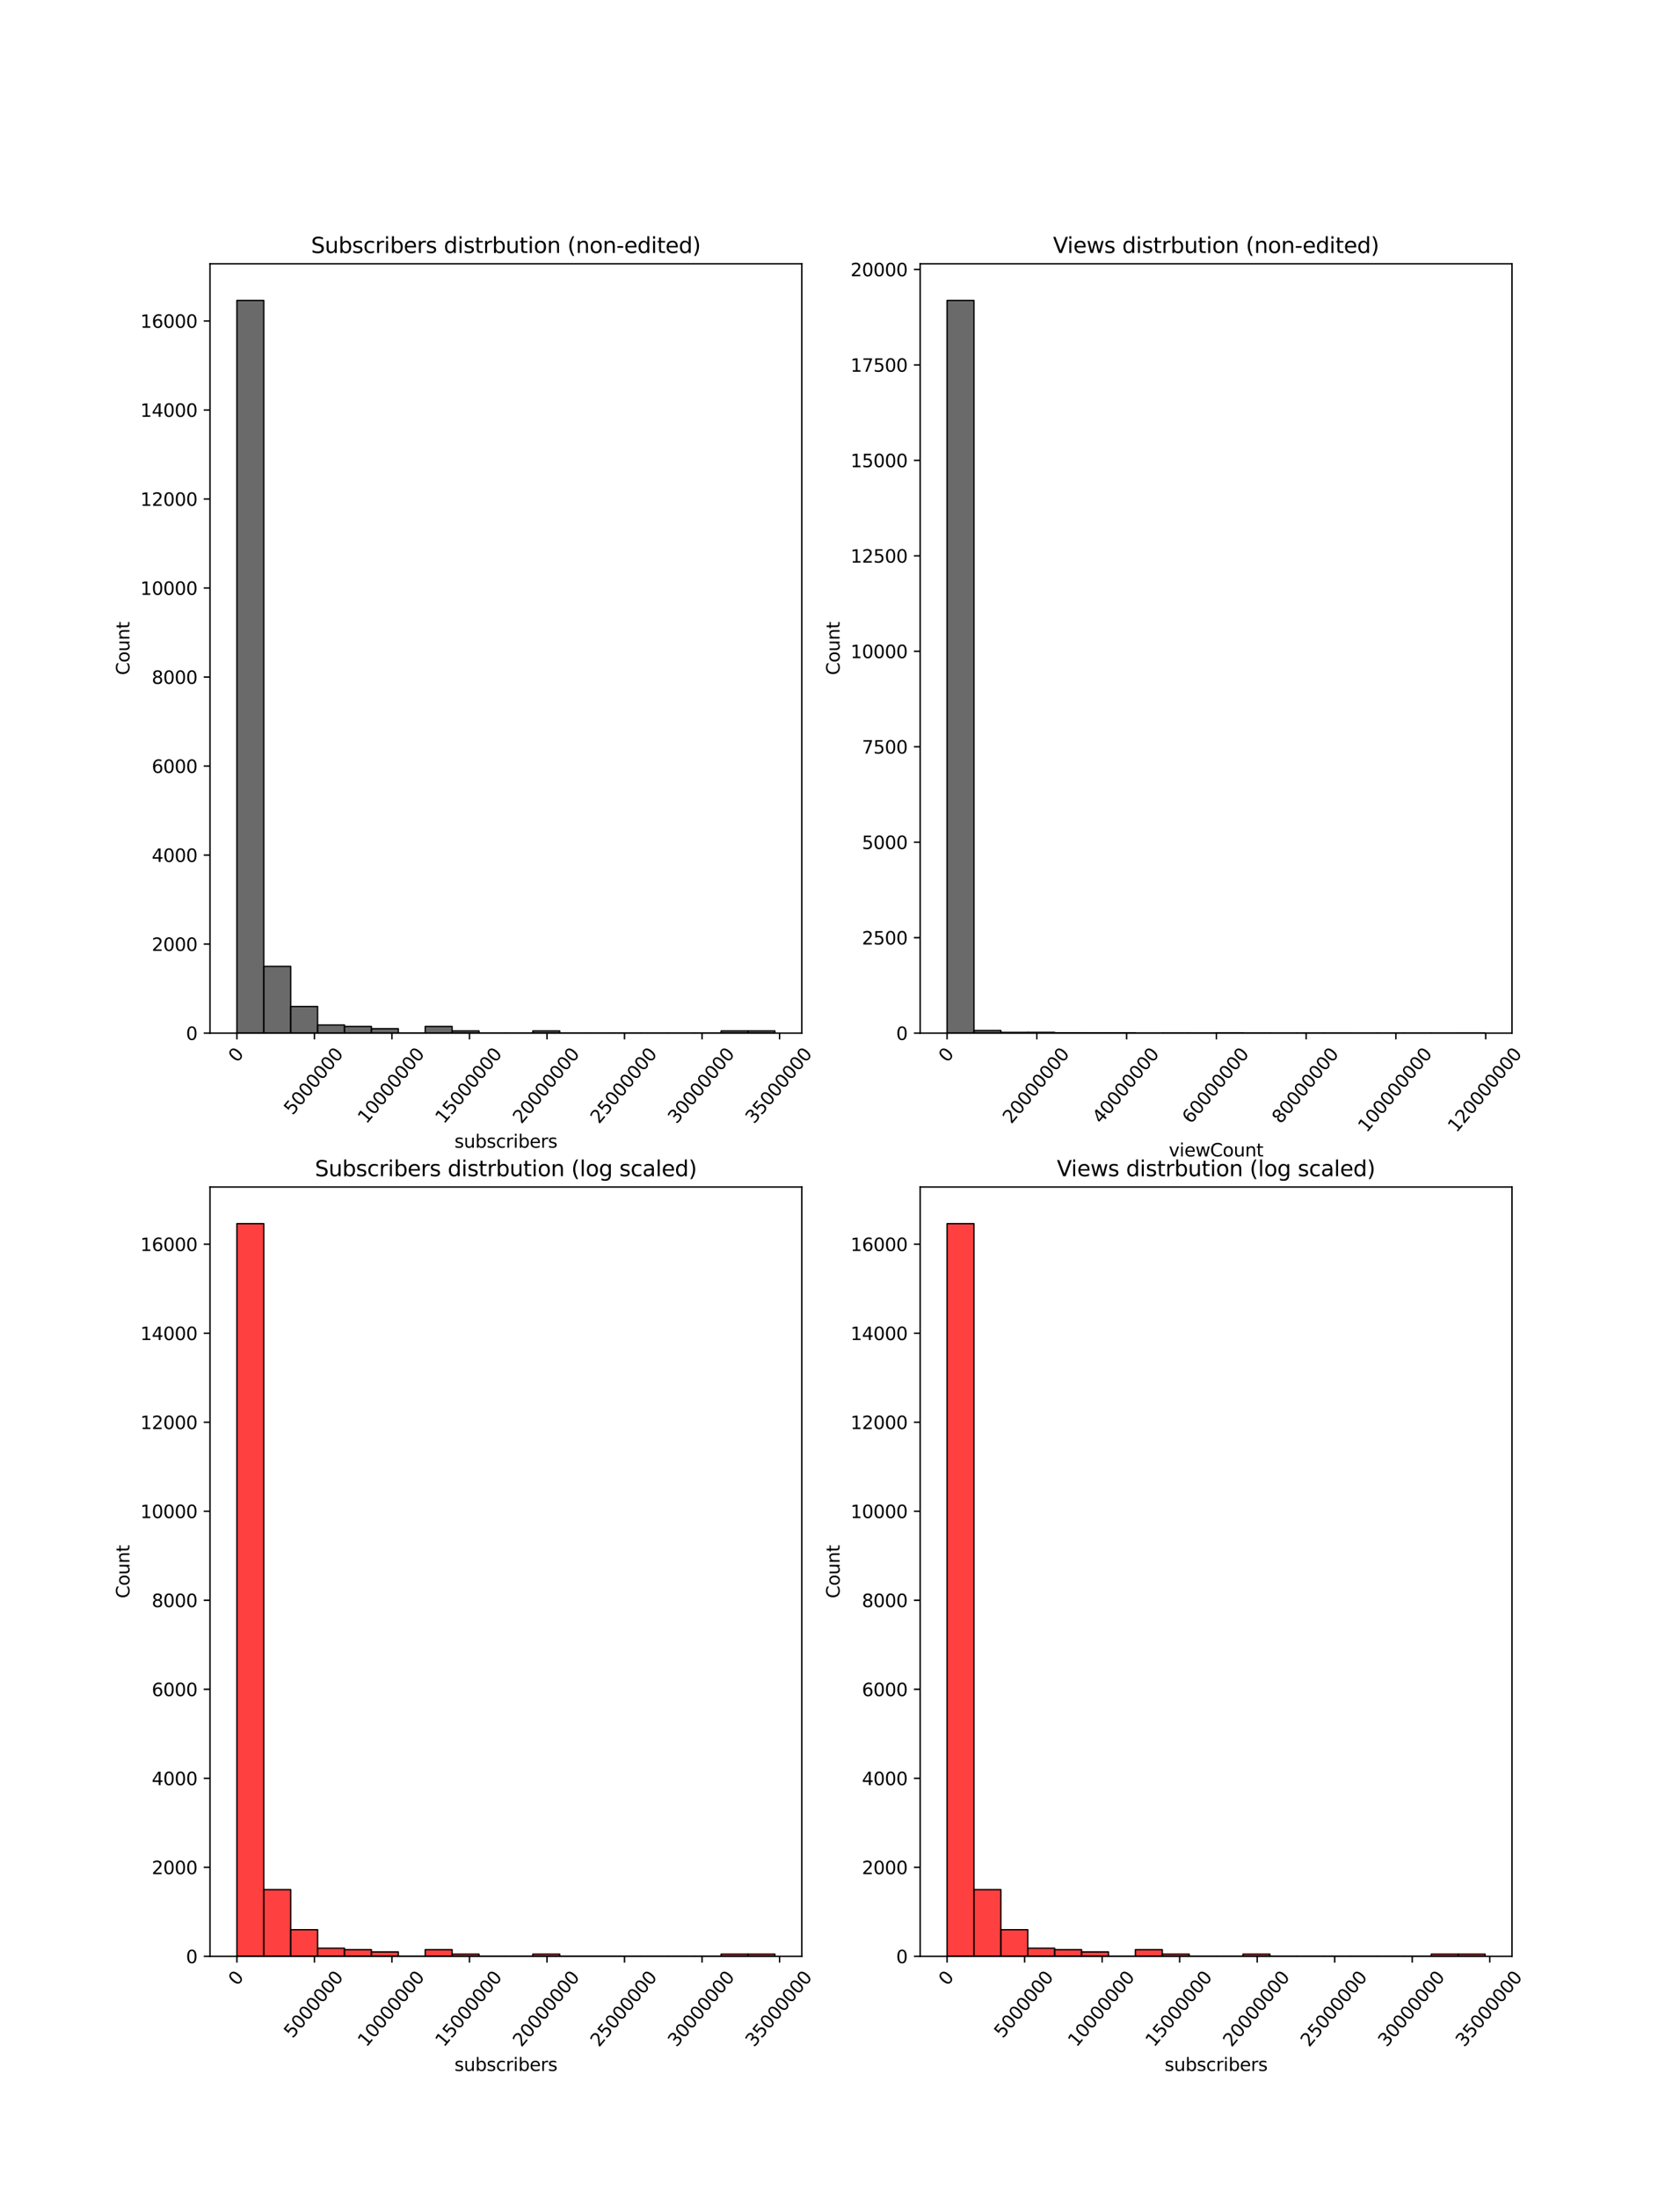 <?xml version="1.0" encoding="utf-8" standalone="no"?>
<!DOCTYPE svg PUBLIC "-//W3C//DTD SVG 1.1//EN"
  "http://www.w3.org/Graphics/SVG/1.1/DTD/svg11.dtd">
<svg xmlns:xlink="http://www.w3.org/1999/xlink" width="936pt" height="1224pt" viewBox="0 0 936 1224" xmlns="http://www.w3.org/2000/svg" version="1.1">
 <defs>
  <style type="text/css">*{stroke-linejoin: round; stroke-linecap: butt}</style>
 </defs>
 <g id="figure_1">
  <g id="patch_1">
   <path d="M 0 1224 
L 936 1224 
L 936 0 
L 0 0 
z
" style="fill: #ffffff"/>
  </g>
  <g id="axes_1">
   <g id="patch_2">
    <path d="M 117 575.28 
L 446.727 575.28 
L 446.727 146.88 
L 117 146.88 
z
" style="fill: #ffffff"/>
   </g>
   <g id="patch_3">
    <path d="M 131.988 575.28 
L 146.975 575.28 
L 146.975 167.28 
L 131.988 167.28 
z
" clip-path="url(#pd4d691f856)" style="fill: #383838; fill-opacity: 0.75; stroke: #000000; stroke-width: 0.738; stroke-linejoin: miter"/>
   </g>
   <g id="patch_4">
    <path d="M 146.975 575.28 
L 161.963 575.28 
L 161.963 538.128 
L 146.975 538.128 
z
" clip-path="url(#pd4d691f856)" style="fill: #383838; fill-opacity: 0.75; stroke: #000000; stroke-width: 0.738; stroke-linejoin: miter"/>
   </g>
   <g id="patch_5">
    <path d="M 161.963 575.28 
L 176.95 575.28 
L 176.95 560.434 
L 161.963 560.434 
z
" clip-path="url(#pd4d691f856)" style="fill: #383838; fill-opacity: 0.75; stroke: #000000; stroke-width: 0.738; stroke-linejoin: miter"/>
   </g>
   <g id="patch_6">
    <path d="M 176.95 575.28 
L 191.938 575.28 
L 191.938 570.744 
L 176.95 570.744 
z
" clip-path="url(#pd4d691f856)" style="fill: #383838; fill-opacity: 0.75; stroke: #000000; stroke-width: 0.738; stroke-linejoin: miter"/>
   </g>
   <g id="patch_7">
    <path d="M 191.938 575.28 
L 206.926 575.28 
L 206.926 571.562 
L 191.938 571.562 
z
" clip-path="url(#pd4d691f856)" style="fill: #383838; fill-opacity: 0.75; stroke: #000000; stroke-width: 0.738; stroke-linejoin: miter"/>
   </g>
   <g id="patch_8">
    <path d="M 206.926 575.28 
L 221.913 575.28 
L 221.913 572.802 
L 206.926 572.802 
z
" clip-path="url(#pd4d691f856)" style="fill: #383838; fill-opacity: 0.75; stroke: #000000; stroke-width: 0.738; stroke-linejoin: miter"/>
   </g>
   <g id="patch_9">
    <path d="M 221.913 575.28 
L 236.901 575.28 
L 236.901 575.28 
L 221.913 575.28 
z
" clip-path="url(#pd4d691f856)" style="fill: #383838; fill-opacity: 0.75; stroke: #000000; stroke-width: 0.738; stroke-linejoin: miter"/>
   </g>
   <g id="patch_10">
    <path d="M 236.901 575.28 
L 251.888 575.28 
L 251.888 571.562 
L 236.901 571.562 
z
" clip-path="url(#pd4d691f856)" style="fill: #383838; fill-opacity: 0.75; stroke: #000000; stroke-width: 0.738; stroke-linejoin: miter"/>
   </g>
   <g id="patch_11">
    <path d="M 251.888 575.28 
L 266.876 575.28 
L 266.876 574.041 
L 251.888 574.041 
z
" clip-path="url(#pd4d691f856)" style="fill: #383838; fill-opacity: 0.75; stroke: #000000; stroke-width: 0.738; stroke-linejoin: miter"/>
   </g>
   <g id="patch_12">
    <path d="M 266.876 575.28 
L 281.864 575.28 
L 281.864 575.28 
L 266.876 575.28 
z
" clip-path="url(#pd4d691f856)" style="fill: #383838; fill-opacity: 0.75; stroke: #000000; stroke-width: 0.738; stroke-linejoin: miter"/>
   </g>
   <g id="patch_13">
    <path d="M 281.864 575.28 
L 296.851 575.28 
L 296.851 575.28 
L 281.864 575.28 
z
" clip-path="url(#pd4d691f856)" style="fill: #383838; fill-opacity: 0.75; stroke: #000000; stroke-width: 0.738; stroke-linejoin: miter"/>
   </g>
   <g id="patch_14">
    <path d="M 296.851 575.28 
L 311.839 575.28 
L 311.839 574.041 
L 296.851 574.041 
z
" clip-path="url(#pd4d691f856)" style="fill: #383838; fill-opacity: 0.75; stroke: #000000; stroke-width: 0.738; stroke-linejoin: miter"/>
   </g>
   <g id="patch_15">
    <path d="M 311.839 575.28 
L 326.826 575.28 
L 326.826 575.28 
L 311.839 575.28 
z
" clip-path="url(#pd4d691f856)" style="fill: #383838; fill-opacity: 0.75; stroke: #000000; stroke-width: 0.738; stroke-linejoin: miter"/>
   </g>
   <g id="patch_16">
    <path d="M 326.826 575.28 
L 341.814 575.28 
L 341.814 575.28 
L 326.826 575.28 
z
" clip-path="url(#pd4d691f856)" style="fill: #383838; fill-opacity: 0.75; stroke: #000000; stroke-width: 0.738; stroke-linejoin: miter"/>
   </g>
   <g id="patch_17">
    <path d="M 341.814 575.28 
L 356.802 575.28 
L 356.802 575.28 
L 341.814 575.28 
z
" clip-path="url(#pd4d691f856)" style="fill: #383838; fill-opacity: 0.75; stroke: #000000; stroke-width: 0.738; stroke-linejoin: miter"/>
   </g>
   <g id="patch_18">
    <path d="M 356.802 575.28 
L 371.789 575.28 
L 371.789 575.28 
L 356.802 575.28 
z
" clip-path="url(#pd4d691f856)" style="fill: #383838; fill-opacity: 0.75; stroke: #000000; stroke-width: 0.738; stroke-linejoin: miter"/>
   </g>
   <g id="patch_19">
    <path d="M 371.789 575.28 
L 386.777 575.28 
L 386.777 575.28 
L 371.789 575.28 
z
" clip-path="url(#pd4d691f856)" style="fill: #383838; fill-opacity: 0.75; stroke: #000000; stroke-width: 0.738; stroke-linejoin: miter"/>
   </g>
   <g id="patch_20">
    <path d="M 386.777 575.28 
L 401.764 575.28 
L 401.764 575.28 
L 386.777 575.28 
z
" clip-path="url(#pd4d691f856)" style="fill: #383838; fill-opacity: 0.75; stroke: #000000; stroke-width: 0.738; stroke-linejoin: miter"/>
   </g>
   <g id="patch_21">
    <path d="M 401.764 575.28 
L 416.752 575.28 
L 416.752 574.041 
L 401.764 574.041 
z
" clip-path="url(#pd4d691f856)" style="fill: #383838; fill-opacity: 0.75; stroke: #000000; stroke-width: 0.738; stroke-linejoin: miter"/>
   </g>
   <g id="patch_22">
    <path d="M 416.752 575.28 
L 431.74 575.28 
L 431.74 574.041 
L 416.752 574.041 
z
" clip-path="url(#pd4d691f856)" style="fill: #383838; fill-opacity: 0.75; stroke: #000000; stroke-width: 0.738; stroke-linejoin: miter"/>
   </g>
   <g id="matplotlib.axis_1">
    <g id="xtick_1">
     <g id="line2d_1">
      <defs>
       <path id="m981aa01534" d="M 0 0 
L 0 3.5 
" style="stroke: #000000; stroke-width: 0.8"/>
      </defs>
      <g>
       <use xlink:href="#m981aa01534" x="131.987" y="575.28" style="stroke: #000000; stroke-width: 0.8"/>
      </g>
     </g>
     <g id="text_1">
      <!-- 0 -->
      <g transform="translate(132.056 592.038) rotate(-50) scale(0.1 -0.1)">
       <defs>
        <path id="DejaVuSans-30" d="M 2034 4250 
Q 1547 4250 1301 3770 
Q 1056 3291 1056 2328 
Q 1056 1369 1301 889 
Q 1547 409 2034 409 
Q 2525 409 2770 889 
Q 3016 1369 3016 2328 
Q 3016 3291 2770 3770 
Q 2525 4250 2034 4250 
z
M 2034 4750 
Q 2819 4750 3233 4129 
Q 3647 3509 3647 2328 
Q 3647 1150 3233 529 
Q 2819 -91 2034 -91 
Q 1250 -91 836 529 
Q 422 1150 422 2328 
Q 422 3509 836 4129 
Q 1250 4750 2034 4750 
z
" transform="scale(0.016)"/>
       </defs>
       <use xlink:href="#DejaVuSans-30"/>
      </g>
     </g>
    </g>
    <g id="xtick_2">
     <g id="line2d_2">
      <g>
       <use xlink:href="#m981aa01534" x="175.179" y="575.28" style="stroke: #000000; stroke-width: 0.8"/>
      </g>
     </g>
     <g id="text_2">
      <!-- 5000000 -->
      <g transform="translate(162.979 621.282) rotate(-50) scale(0.1 -0.1)">
       <defs>
        <path id="DejaVuSans-35" d="M 691 4666 
L 3169 4666 
L 3169 4134 
L 1269 4134 
L 1269 2991 
Q 1406 3038 1543 3061 
Q 1681 3084 1819 3084 
Q 2600 3084 3056 2656 
Q 3513 2228 3513 1497 
Q 3513 744 3044 326 
Q 2575 -91 1722 -91 
Q 1428 -91 1123 -41 
Q 819 9 494 109 
L 494 744 
Q 775 591 1075 516 
Q 1375 441 1709 441 
Q 2250 441 2565 725 
Q 2881 1009 2881 1497 
Q 2881 1984 2565 2268 
Q 2250 2553 1709 2553 
Q 1456 2553 1204 2497 
Q 953 2441 691 2322 
L 691 4666 
z
" transform="scale(0.016)"/>
       </defs>
       <use xlink:href="#DejaVuSans-35"/>
       <use xlink:href="#DejaVuSans-30" x="63.623"/>
       <use xlink:href="#DejaVuSans-30" x="127.246"/>
       <use xlink:href="#DejaVuSans-30" x="190.869"/>
       <use xlink:href="#DejaVuSans-30" x="254.492"/>
       <use xlink:href="#DejaVuSans-30" x="318.115"/>
       <use xlink:href="#DejaVuSans-30" x="381.738"/>
      </g>
     </g>
    </g>
    <g id="xtick_3">
     <g id="line2d_3">
      <g>
       <use xlink:href="#m981aa01534" x="218.371" y="575.28" style="stroke: #000000; stroke-width: 0.8"/>
      </g>
     </g>
     <g id="text_3">
      <!-- 10000000 -->
      <g transform="translate(204.126 626.156) rotate(-50) scale(0.1 -0.1)">
       <defs>
        <path id="DejaVuSans-31" d="M 794 531 
L 1825 531 
L 1825 4091 
L 703 3866 
L 703 4441 
L 1819 4666 
L 2450 4666 
L 2450 531 
L 3481 531 
L 3481 0 
L 794 0 
L 794 531 
z
" transform="scale(0.016)"/>
       </defs>
       <use xlink:href="#DejaVuSans-31"/>
       <use xlink:href="#DejaVuSans-30" x="63.623"/>
       <use xlink:href="#DejaVuSans-30" x="127.246"/>
       <use xlink:href="#DejaVuSans-30" x="190.869"/>
       <use xlink:href="#DejaVuSans-30" x="254.492"/>
       <use xlink:href="#DejaVuSans-30" x="318.115"/>
       <use xlink:href="#DejaVuSans-30" x="381.738"/>
       <use xlink:href="#DejaVuSans-30" x="445.361"/>
      </g>
     </g>
    </g>
    <g id="xtick_4">
     <g id="line2d_4">
      <g>
       <use xlink:href="#m981aa01534" x="261.563" y="575.28" style="stroke: #000000; stroke-width: 0.8"/>
      </g>
     </g>
     <g id="text_4">
      <!-- 15000000 -->
      <g transform="translate(247.318 626.156) rotate(-50) scale(0.1 -0.1)">
       <use xlink:href="#DejaVuSans-31"/>
       <use xlink:href="#DejaVuSans-35" x="63.623"/>
       <use xlink:href="#DejaVuSans-30" x="127.246"/>
       <use xlink:href="#DejaVuSans-30" x="190.869"/>
       <use xlink:href="#DejaVuSans-30" x="254.492"/>
       <use xlink:href="#DejaVuSans-30" x="318.115"/>
       <use xlink:href="#DejaVuSans-30" x="381.738"/>
       <use xlink:href="#DejaVuSans-30" x="445.361"/>
      </g>
     </g>
    </g>
    <g id="xtick_5">
     <g id="line2d_5">
      <g>
       <use xlink:href="#m981aa01534" x="304.755" y="575.28" style="stroke: #000000; stroke-width: 0.8"/>
      </g>
     </g>
     <g id="text_5">
      <!-- 20000000 -->
      <g transform="translate(290.51 626.156) rotate(-50) scale(0.1 -0.1)">
       <defs>
        <path id="DejaVuSans-32" d="M 1228 531 
L 3431 531 
L 3431 0 
L 469 0 
L 469 531 
Q 828 903 1448 1529 
Q 2069 2156 2228 2338 
Q 2531 2678 2651 2914 
Q 2772 3150 2772 3378 
Q 2772 3750 2511 3984 
Q 2250 4219 1831 4219 
Q 1534 4219 1204 4116 
Q 875 4013 500 3803 
L 500 4441 
Q 881 4594 1212 4672 
Q 1544 4750 1819 4750 
Q 2544 4750 2975 4387 
Q 3406 4025 3406 3419 
Q 3406 3131 3298 2873 
Q 3191 2616 2906 2266 
Q 2828 2175 2409 1742 
Q 1991 1309 1228 531 
z
" transform="scale(0.016)"/>
       </defs>
       <use xlink:href="#DejaVuSans-32"/>
       <use xlink:href="#DejaVuSans-30" x="63.623"/>
       <use xlink:href="#DejaVuSans-30" x="127.246"/>
       <use xlink:href="#DejaVuSans-30" x="190.869"/>
       <use xlink:href="#DejaVuSans-30" x="254.492"/>
       <use xlink:href="#DejaVuSans-30" x="318.115"/>
       <use xlink:href="#DejaVuSans-30" x="381.738"/>
       <use xlink:href="#DejaVuSans-30" x="445.361"/>
      </g>
     </g>
    </g>
    <g id="xtick_6">
     <g id="line2d_6">
      <g>
       <use xlink:href="#m981aa01534" x="347.947" y="575.28" style="stroke: #000000; stroke-width: 0.8"/>
      </g>
     </g>
     <g id="text_6">
      <!-- 25000000 -->
      <g transform="translate(333.702 626.156) rotate(-50) scale(0.1 -0.1)">
       <use xlink:href="#DejaVuSans-32"/>
       <use xlink:href="#DejaVuSans-35" x="63.623"/>
       <use xlink:href="#DejaVuSans-30" x="127.246"/>
       <use xlink:href="#DejaVuSans-30" x="190.869"/>
       <use xlink:href="#DejaVuSans-30" x="254.492"/>
       <use xlink:href="#DejaVuSans-30" x="318.115"/>
       <use xlink:href="#DejaVuSans-30" x="381.738"/>
       <use xlink:href="#DejaVuSans-30" x="445.361"/>
      </g>
     </g>
    </g>
    <g id="xtick_7">
     <g id="line2d_7">
      <g>
       <use xlink:href="#m981aa01534" x="391.139" y="575.28" style="stroke: #000000; stroke-width: 0.8"/>
      </g>
     </g>
     <g id="text_7">
      <!-- 30000000 -->
      <g transform="translate(376.894 626.156) rotate(-50) scale(0.1 -0.1)">
       <defs>
        <path id="DejaVuSans-33" d="M 2597 2516 
Q 3050 2419 3304 2112 
Q 3559 1806 3559 1356 
Q 3559 666 3084 287 
Q 2609 -91 1734 -91 
Q 1441 -91 1130 -33 
Q 819 25 488 141 
L 488 750 
Q 750 597 1062 519 
Q 1375 441 1716 441 
Q 2309 441 2620 675 
Q 2931 909 2931 1356 
Q 2931 1769 2642 2001 
Q 2353 2234 1838 2234 
L 1294 2234 
L 1294 2753 
L 1863 2753 
Q 2328 2753 2575 2939 
Q 2822 3125 2822 3475 
Q 2822 3834 2567 4026 
Q 2313 4219 1838 4219 
Q 1578 4219 1281 4162 
Q 984 4106 628 3988 
L 628 4550 
Q 988 4650 1302 4700 
Q 1616 4750 1894 4750 
Q 2613 4750 3031 4423 
Q 3450 4097 3450 3541 
Q 3450 3153 3228 2886 
Q 3006 2619 2597 2516 
z
" transform="scale(0.016)"/>
       </defs>
       <use xlink:href="#DejaVuSans-33"/>
       <use xlink:href="#DejaVuSans-30" x="63.623"/>
       <use xlink:href="#DejaVuSans-30" x="127.246"/>
       <use xlink:href="#DejaVuSans-30" x="190.869"/>
       <use xlink:href="#DejaVuSans-30" x="254.492"/>
       <use xlink:href="#DejaVuSans-30" x="318.115"/>
       <use xlink:href="#DejaVuSans-30" x="381.738"/>
       <use xlink:href="#DejaVuSans-30" x="445.361"/>
      </g>
     </g>
    </g>
    <g id="xtick_8">
     <g id="line2d_8">
      <g>
       <use xlink:href="#m981aa01534" x="434.331" y="575.28" style="stroke: #000000; stroke-width: 0.8"/>
      </g>
     </g>
     <g id="text_8">
      <!-- 35000000 -->
      <g transform="translate(420.086 626.156) rotate(-50) scale(0.1 -0.1)">
       <use xlink:href="#DejaVuSans-33"/>
       <use xlink:href="#DejaVuSans-35" x="63.623"/>
       <use xlink:href="#DejaVuSans-30" x="127.246"/>
       <use xlink:href="#DejaVuSans-30" x="190.869"/>
       <use xlink:href="#DejaVuSans-30" x="254.492"/>
       <use xlink:href="#DejaVuSans-30" x="318.115"/>
       <use xlink:href="#DejaVuSans-30" x="381.738"/>
       <use xlink:href="#DejaVuSans-30" x="445.361"/>
      </g>
     </g>
    </g>
    <g id="text_9">
     <!-- subscribers -->
     <g transform="translate(253.207 639.091) scale(0.1 -0.1)">
      <defs>
       <path id="DejaVuSans-73" d="M 2834 3397 
L 2834 2853 
Q 2591 2978 2328 3040 
Q 2066 3103 1784 3103 
Q 1356 3103 1142 2972 
Q 928 2841 928 2578 
Q 928 2378 1081 2264 
Q 1234 2150 1697 2047 
L 1894 2003 
Q 2506 1872 2764 1633 
Q 3022 1394 3022 966 
Q 3022 478 2636 193 
Q 2250 -91 1575 -91 
Q 1294 -91 989 -36 
Q 684 19 347 128 
L 347 722 
Q 666 556 975 473 
Q 1284 391 1588 391 
Q 1994 391 2212 530 
Q 2431 669 2431 922 
Q 2431 1156 2273 1281 
Q 2116 1406 1581 1522 
L 1381 1569 
Q 847 1681 609 1914 
Q 372 2147 372 2553 
Q 372 3047 722 3315 
Q 1072 3584 1716 3584 
Q 2034 3584 2315 3537 
Q 2597 3491 2834 3397 
z
" transform="scale(0.016)"/>
       <path id="DejaVuSans-75" d="M 544 1381 
L 544 3500 
L 1119 3500 
L 1119 1403 
Q 1119 906 1312 657 
Q 1506 409 1894 409 
Q 2359 409 2629 706 
Q 2900 1003 2900 1516 
L 2900 3500 
L 3475 3500 
L 3475 0 
L 2900 0 
L 2900 538 
Q 2691 219 2414 64 
Q 2138 -91 1772 -91 
Q 1169 -91 856 284 
Q 544 659 544 1381 
z
M 1991 3584 
L 1991 3584 
z
" transform="scale(0.016)"/>
       <path id="DejaVuSans-62" d="M 3116 1747 
Q 3116 2381 2855 2742 
Q 2594 3103 2138 3103 
Q 1681 3103 1420 2742 
Q 1159 2381 1159 1747 
Q 1159 1113 1420 752 
Q 1681 391 2138 391 
Q 2594 391 2855 752 
Q 3116 1113 3116 1747 
z
M 1159 2969 
Q 1341 3281 1617 3432 
Q 1894 3584 2278 3584 
Q 2916 3584 3314 3078 
Q 3713 2572 3713 1747 
Q 3713 922 3314 415 
Q 2916 -91 2278 -91 
Q 1894 -91 1617 61 
Q 1341 213 1159 525 
L 1159 0 
L 581 0 
L 581 4863 
L 1159 4863 
L 1159 2969 
z
" transform="scale(0.016)"/>
       <path id="DejaVuSans-63" d="M 3122 3366 
L 3122 2828 
Q 2878 2963 2633 3030 
Q 2388 3097 2138 3097 
Q 1578 3097 1268 2742 
Q 959 2388 959 1747 
Q 959 1106 1268 751 
Q 1578 397 2138 397 
Q 2388 397 2633 464 
Q 2878 531 3122 666 
L 3122 134 
Q 2881 22 2623 -34 
Q 2366 -91 2075 -91 
Q 1284 -91 818 406 
Q 353 903 353 1747 
Q 353 2603 823 3093 
Q 1294 3584 2113 3584 
Q 2378 3584 2631 3529 
Q 2884 3475 3122 3366 
z
" transform="scale(0.016)"/>
       <path id="DejaVuSans-72" d="M 2631 2963 
Q 2534 3019 2420 3045 
Q 2306 3072 2169 3072 
Q 1681 3072 1420 2755 
Q 1159 2438 1159 1844 
L 1159 0 
L 581 0 
L 581 3500 
L 1159 3500 
L 1159 2956 
Q 1341 3275 1631 3429 
Q 1922 3584 2338 3584 
Q 2397 3584 2469 3576 
Q 2541 3569 2628 3553 
L 2631 2963 
z
" transform="scale(0.016)"/>
       <path id="DejaVuSans-69" d="M 603 3500 
L 1178 3500 
L 1178 0 
L 603 0 
L 603 3500 
z
M 603 4863 
L 1178 4863 
L 1178 4134 
L 603 4134 
L 603 4863 
z
" transform="scale(0.016)"/>
       <path id="DejaVuSans-65" d="M 3597 1894 
L 3597 1613 
L 953 1613 
Q 991 1019 1311 708 
Q 1631 397 2203 397 
Q 2534 397 2845 478 
Q 3156 559 3463 722 
L 3463 178 
Q 3153 47 2828 -22 
Q 2503 -91 2169 -91 
Q 1331 -91 842 396 
Q 353 884 353 1716 
Q 353 2575 817 3079 
Q 1281 3584 2069 3584 
Q 2775 3584 3186 3129 
Q 3597 2675 3597 1894 
z
M 3022 2063 
Q 3016 2534 2758 2815 
Q 2500 3097 2075 3097 
Q 1594 3097 1305 2825 
Q 1016 2553 972 2059 
L 3022 2063 
z
" transform="scale(0.016)"/>
      </defs>
      <use xlink:href="#DejaVuSans-73"/>
      <use xlink:href="#DejaVuSans-75" x="52.1"/>
      <use xlink:href="#DejaVuSans-62" x="115.479"/>
      <use xlink:href="#DejaVuSans-73" x="178.955"/>
      <use xlink:href="#DejaVuSans-63" x="231.055"/>
      <use xlink:href="#DejaVuSans-72" x="286.035"/>
      <use xlink:href="#DejaVuSans-69" x="327.148"/>
      <use xlink:href="#DejaVuSans-62" x="354.932"/>
      <use xlink:href="#DejaVuSans-65" x="418.408"/>
      <use xlink:href="#DejaVuSans-72" x="479.932"/>
      <use xlink:href="#DejaVuSans-73" x="521.045"/>
     </g>
    </g>
   </g>
   <g id="matplotlib.axis_2">
    <g id="ytick_1">
     <g id="line2d_9">
      <defs>
       <path id="mc73c776417" d="M 0 0 
L -3.5 0 
" style="stroke: #000000; stroke-width: 0.8"/>
      </defs>
      <g>
       <use xlink:href="#mc73c776417" x="117" y="575.28" style="stroke: #000000; stroke-width: 0.8"/>
      </g>
     </g>
     <g id="text_10">
      <!-- 0 -->
      <g transform="translate(103.638 579.079) scale(0.1 -0.1)">
       <use xlink:href="#DejaVuSans-30"/>
      </g>
     </g>
    </g>
    <g id="ytick_2">
     <g id="line2d_10">
      <g>
       <use xlink:href="#mc73c776417" x="117" y="525.711" style="stroke: #000000; stroke-width: 0.8"/>
      </g>
     </g>
     <g id="text_11">
      <!-- 2000 -->
      <g transform="translate(84.55 529.511) scale(0.1 -0.1)">
       <use xlink:href="#DejaVuSans-32"/>
       <use xlink:href="#DejaVuSans-30" x="63.623"/>
       <use xlink:href="#DejaVuSans-30" x="127.246"/>
       <use xlink:href="#DejaVuSans-30" x="190.869"/>
      </g>
     </g>
    </g>
    <g id="ytick_3">
     <g id="line2d_11">
      <g>
       <use xlink:href="#mc73c776417" x="117" y="476.143" style="stroke: #000000; stroke-width: 0.8"/>
      </g>
     </g>
     <g id="text_12">
      <!-- 4000 -->
      <g transform="translate(84.55 479.942) scale(0.1 -0.1)">
       <defs>
        <path id="DejaVuSans-34" d="M 2419 4116 
L 825 1625 
L 2419 1625 
L 2419 4116 
z
M 2253 4666 
L 3047 4666 
L 3047 1625 
L 3713 1625 
L 3713 1100 
L 3047 1100 
L 3047 0 
L 2419 0 
L 2419 1100 
L 313 1100 
L 313 1709 
L 2253 4666 
z
" transform="scale(0.016)"/>
       </defs>
       <use xlink:href="#DejaVuSans-34"/>
       <use xlink:href="#DejaVuSans-30" x="63.623"/>
       <use xlink:href="#DejaVuSans-30" x="127.246"/>
       <use xlink:href="#DejaVuSans-30" x="190.869"/>
      </g>
     </g>
    </g>
    <g id="ytick_4">
     <g id="line2d_12">
      <g>
       <use xlink:href="#mc73c776417" x="117" y="426.574" style="stroke: #000000; stroke-width: 0.8"/>
      </g>
     </g>
     <g id="text_13">
      <!-- 6000 -->
      <g transform="translate(84.55 430.373) scale(0.1 -0.1)">
       <defs>
        <path id="DejaVuSans-36" d="M 2113 2584 
Q 1688 2584 1439 2293 
Q 1191 2003 1191 1497 
Q 1191 994 1439 701 
Q 1688 409 2113 409 
Q 2538 409 2786 701 
Q 3034 994 3034 1497 
Q 3034 2003 2786 2293 
Q 2538 2584 2113 2584 
z
M 3366 4563 
L 3366 3988 
Q 3128 4100 2886 4159 
Q 2644 4219 2406 4219 
Q 1781 4219 1451 3797 
Q 1122 3375 1075 2522 
Q 1259 2794 1537 2939 
Q 1816 3084 2150 3084 
Q 2853 3084 3261 2657 
Q 3669 2231 3669 1497 
Q 3669 778 3244 343 
Q 2819 -91 2113 -91 
Q 1303 -91 875 529 
Q 447 1150 447 2328 
Q 447 3434 972 4092 
Q 1497 4750 2381 4750 
Q 2619 4750 2861 4703 
Q 3103 4656 3366 4563 
z
" transform="scale(0.016)"/>
       </defs>
       <use xlink:href="#DejaVuSans-36"/>
       <use xlink:href="#DejaVuSans-30" x="63.623"/>
       <use xlink:href="#DejaVuSans-30" x="127.246"/>
       <use xlink:href="#DejaVuSans-30" x="190.869"/>
      </g>
     </g>
    </g>
    <g id="ytick_5">
     <g id="line2d_13">
      <g>
       <use xlink:href="#mc73c776417" x="117" y="377.005" style="stroke: #000000; stroke-width: 0.8"/>
      </g>
     </g>
     <g id="text_14">
      <!-- 8000 -->
      <g transform="translate(84.55 380.804) scale(0.1 -0.1)">
       <defs>
        <path id="DejaVuSans-38" d="M 2034 2216 
Q 1584 2216 1326 1975 
Q 1069 1734 1069 1313 
Q 1069 891 1326 650 
Q 1584 409 2034 409 
Q 2484 409 2743 651 
Q 3003 894 3003 1313 
Q 3003 1734 2745 1975 
Q 2488 2216 2034 2216 
z
M 1403 2484 
Q 997 2584 770 2862 
Q 544 3141 544 3541 
Q 544 4100 942 4425 
Q 1341 4750 2034 4750 
Q 2731 4750 3128 4425 
Q 3525 4100 3525 3541 
Q 3525 3141 3298 2862 
Q 3072 2584 2669 2484 
Q 3125 2378 3379 2068 
Q 3634 1759 3634 1313 
Q 3634 634 3220 271 
Q 2806 -91 2034 -91 
Q 1263 -91 848 271 
Q 434 634 434 1313 
Q 434 1759 690 2068 
Q 947 2378 1403 2484 
z
M 1172 3481 
Q 1172 3119 1398 2916 
Q 1625 2713 2034 2713 
Q 2441 2713 2670 2916 
Q 2900 3119 2900 3481 
Q 2900 3844 2670 4047 
Q 2441 4250 2034 4250 
Q 1625 4250 1398 4047 
Q 1172 3844 1172 3481 
z
" transform="scale(0.016)"/>
       </defs>
       <use xlink:href="#DejaVuSans-38"/>
       <use xlink:href="#DejaVuSans-30" x="63.623"/>
       <use xlink:href="#DejaVuSans-30" x="127.246"/>
       <use xlink:href="#DejaVuSans-30" x="190.869"/>
      </g>
     </g>
    </g>
    <g id="ytick_6">
     <g id="line2d_14">
      <g>
       <use xlink:href="#mc73c776417" x="117" y="327.436" style="stroke: #000000; stroke-width: 0.8"/>
      </g>
     </g>
     <g id="text_15">
      <!-- 10000 -->
      <g transform="translate(78.188 331.236) scale(0.1 -0.1)">
       <use xlink:href="#DejaVuSans-31"/>
       <use xlink:href="#DejaVuSans-30" x="63.623"/>
       <use xlink:href="#DejaVuSans-30" x="127.246"/>
       <use xlink:href="#DejaVuSans-30" x="190.869"/>
       <use xlink:href="#DejaVuSans-30" x="254.492"/>
      </g>
     </g>
    </g>
    <g id="ytick_7">
     <g id="line2d_15">
      <g>
       <use xlink:href="#mc73c776417" x="117" y="277.868" style="stroke: #000000; stroke-width: 0.8"/>
      </g>
     </g>
     <g id="text_16">
      <!-- 12000 -->
      <g transform="translate(78.188 281.667) scale(0.1 -0.1)">
       <use xlink:href="#DejaVuSans-31"/>
       <use xlink:href="#DejaVuSans-32" x="63.623"/>
       <use xlink:href="#DejaVuSans-30" x="127.246"/>
       <use xlink:href="#DejaVuSans-30" x="190.869"/>
       <use xlink:href="#DejaVuSans-30" x="254.492"/>
      </g>
     </g>
    </g>
    <g id="ytick_8">
     <g id="line2d_16">
      <g>
       <use xlink:href="#mc73c776417" x="117" y="228.299" style="stroke: #000000; stroke-width: 0.8"/>
      </g>
     </g>
     <g id="text_17">
      <!-- 14000 -->
      <g transform="translate(78.188 232.098) scale(0.1 -0.1)">
       <use xlink:href="#DejaVuSans-31"/>
       <use xlink:href="#DejaVuSans-34" x="63.623"/>
       <use xlink:href="#DejaVuSans-30" x="127.246"/>
       <use xlink:href="#DejaVuSans-30" x="190.869"/>
       <use xlink:href="#DejaVuSans-30" x="254.492"/>
      </g>
     </g>
    </g>
    <g id="ytick_9">
     <g id="line2d_17">
      <g>
       <use xlink:href="#mc73c776417" x="117" y="178.73" style="stroke: #000000; stroke-width: 0.8"/>
      </g>
     </g>
     <g id="text_18">
      <!-- 16000 -->
      <g transform="translate(78.188 182.53) scale(0.1 -0.1)">
       <use xlink:href="#DejaVuSans-31"/>
       <use xlink:href="#DejaVuSans-36" x="63.623"/>
       <use xlink:href="#DejaVuSans-30" x="127.246"/>
       <use xlink:href="#DejaVuSans-30" x="190.869"/>
       <use xlink:href="#DejaVuSans-30" x="254.492"/>
      </g>
     </g>
    </g>
    <g id="text_19">
     <!-- Count -->
     <g transform="translate(72.108 375.928) rotate(-90) scale(0.1 -0.1)">
      <defs>
       <path id="DejaVuSans-43" d="M 4122 4306 
L 4122 3641 
Q 3803 3938 3442 4084 
Q 3081 4231 2675 4231 
Q 1875 4231 1450 3742 
Q 1025 3253 1025 2328 
Q 1025 1406 1450 917 
Q 1875 428 2675 428 
Q 3081 428 3442 575 
Q 3803 722 4122 1019 
L 4122 359 
Q 3791 134 3420 21 
Q 3050 -91 2638 -91 
Q 1578 -91 968 557 
Q 359 1206 359 2328 
Q 359 3453 968 4101 
Q 1578 4750 2638 4750 
Q 3056 4750 3426 4639 
Q 3797 4528 4122 4306 
z
" transform="scale(0.016)"/>
       <path id="DejaVuSans-6f" d="M 1959 3097 
Q 1497 3097 1228 2736 
Q 959 2375 959 1747 
Q 959 1119 1226 758 
Q 1494 397 1959 397 
Q 2419 397 2687 759 
Q 2956 1122 2956 1747 
Q 2956 2369 2687 2733 
Q 2419 3097 1959 3097 
z
M 1959 3584 
Q 2709 3584 3137 3096 
Q 3566 2609 3566 1747 
Q 3566 888 3137 398 
Q 2709 -91 1959 -91 
Q 1206 -91 779 398 
Q 353 888 353 1747 
Q 353 2609 779 3096 
Q 1206 3584 1959 3584 
z
" transform="scale(0.016)"/>
       <path id="DejaVuSans-6e" d="M 3513 2113 
L 3513 0 
L 2938 0 
L 2938 2094 
Q 2938 2591 2744 2837 
Q 2550 3084 2163 3084 
Q 1697 3084 1428 2787 
Q 1159 2491 1159 1978 
L 1159 0 
L 581 0 
L 581 3500 
L 1159 3500 
L 1159 2956 
Q 1366 3272 1645 3428 
Q 1925 3584 2291 3584 
Q 2894 3584 3203 3211 
Q 3513 2838 3513 2113 
z
" transform="scale(0.016)"/>
       <path id="DejaVuSans-74" d="M 1172 4494 
L 1172 3500 
L 2356 3500 
L 2356 3053 
L 1172 3053 
L 1172 1153 
Q 1172 725 1289 603 
Q 1406 481 1766 481 
L 2356 481 
L 2356 0 
L 1766 0 
Q 1100 0 847 248 
Q 594 497 594 1153 
L 594 3053 
L 172 3053 
L 172 3500 
L 594 3500 
L 594 4494 
L 1172 4494 
z
" transform="scale(0.016)"/>
      </defs>
      <use xlink:href="#DejaVuSans-43"/>
      <use xlink:href="#DejaVuSans-6f" x="69.824"/>
      <use xlink:href="#DejaVuSans-75" x="131.006"/>
      <use xlink:href="#DejaVuSans-6e" x="194.385"/>
      <use xlink:href="#DejaVuSans-74" x="257.764"/>
     </g>
    </g>
   </g>
   <g id="patch_23">
    <path d="M 117 575.28 
L 117 146.88 
" style="fill: none; stroke: #000000; stroke-width: 0.8; stroke-linejoin: miter; stroke-linecap: square"/>
   </g>
   <g id="patch_24">
    <path d="M 446.727 575.28 
L 446.727 146.88 
" style="fill: none; stroke: #000000; stroke-width: 0.8; stroke-linejoin: miter; stroke-linecap: square"/>
   </g>
   <g id="patch_25">
    <path d="M 117 575.28 
L 446.727 575.28 
" style="fill: none; stroke: #000000; stroke-width: 0.8; stroke-linejoin: miter; stroke-linecap: square"/>
   </g>
   <g id="patch_26">
    <path d="M 117 146.88 
L 446.727 146.88 
" style="fill: none; stroke: #000000; stroke-width: 0.8; stroke-linejoin: miter; stroke-linecap: square"/>
   </g>
   <g id="text_20">
    <!-- Subscribers distrbution (non-edited) -->
    <g transform="translate(173.31 140.88) scale(0.12 -0.12)">
     <defs>
      <path id="DejaVuSans-53" d="M 3425 4513 
L 3425 3897 
Q 3066 4069 2747 4153 
Q 2428 4238 2131 4238 
Q 1616 4238 1336 4038 
Q 1056 3838 1056 3469 
Q 1056 3159 1242 3001 
Q 1428 2844 1947 2747 
L 2328 2669 
Q 3034 2534 3370 2195 
Q 3706 1856 3706 1288 
Q 3706 609 3251 259 
Q 2797 -91 1919 -91 
Q 1588 -91 1214 -16 
Q 841 59 441 206 
L 441 856 
Q 825 641 1194 531 
Q 1563 422 1919 422 
Q 2459 422 2753 634 
Q 3047 847 3047 1241 
Q 3047 1584 2836 1778 
Q 2625 1972 2144 2069 
L 1759 2144 
Q 1053 2284 737 2584 
Q 422 2884 422 3419 
Q 422 4038 858 4394 
Q 1294 4750 2059 4750 
Q 2388 4750 2728 4690 
Q 3069 4631 3425 4513 
z
" transform="scale(0.016)"/>
      <path id="DejaVuSans-20" transform="scale(0.016)"/>
      <path id="DejaVuSans-64" d="M 2906 2969 
L 2906 4863 
L 3481 4863 
L 3481 0 
L 2906 0 
L 2906 525 
Q 2725 213 2448 61 
Q 2172 -91 1784 -91 
Q 1150 -91 751 415 
Q 353 922 353 1747 
Q 353 2572 751 3078 
Q 1150 3584 1784 3584 
Q 2172 3584 2448 3432 
Q 2725 3281 2906 2969 
z
M 947 1747 
Q 947 1113 1208 752 
Q 1469 391 1925 391 
Q 2381 391 2643 752 
Q 2906 1113 2906 1747 
Q 2906 2381 2643 2742 
Q 2381 3103 1925 3103 
Q 1469 3103 1208 2742 
Q 947 2381 947 1747 
z
" transform="scale(0.016)"/>
      <path id="DejaVuSans-28" d="M 1984 4856 
Q 1566 4138 1362 3434 
Q 1159 2731 1159 2009 
Q 1159 1288 1364 580 
Q 1569 -128 1984 -844 
L 1484 -844 
Q 1016 -109 783 600 
Q 550 1309 550 2009 
Q 550 2706 781 3412 
Q 1013 4119 1484 4856 
L 1984 4856 
z
" transform="scale(0.016)"/>
      <path id="DejaVuSans-2d" d="M 313 2009 
L 1997 2009 
L 1997 1497 
L 313 1497 
L 313 2009 
z
" transform="scale(0.016)"/>
      <path id="DejaVuSans-29" d="M 513 4856 
L 1013 4856 
Q 1481 4119 1714 3412 
Q 1947 2706 1947 2009 
Q 1947 1309 1714 600 
Q 1481 -109 1013 -844 
L 513 -844 
Q 928 -128 1133 580 
Q 1338 1288 1338 2009 
Q 1338 2731 1133 3434 
Q 928 4138 513 4856 
z
" transform="scale(0.016)"/>
     </defs>
     <use xlink:href="#DejaVuSans-53"/>
     <use xlink:href="#DejaVuSans-75" x="63.477"/>
     <use xlink:href="#DejaVuSans-62" x="126.855"/>
     <use xlink:href="#DejaVuSans-73" x="190.332"/>
     <use xlink:href="#DejaVuSans-63" x="242.432"/>
     <use xlink:href="#DejaVuSans-72" x="297.412"/>
     <use xlink:href="#DejaVuSans-69" x="338.525"/>
     <use xlink:href="#DejaVuSans-62" x="366.309"/>
     <use xlink:href="#DejaVuSans-65" x="429.785"/>
     <use xlink:href="#DejaVuSans-72" x="491.309"/>
     <use xlink:href="#DejaVuSans-73" x="532.422"/>
     <use xlink:href="#DejaVuSans-20" x="584.521"/>
     <use xlink:href="#DejaVuSans-64" x="616.309"/>
     <use xlink:href="#DejaVuSans-69" x="679.785"/>
     <use xlink:href="#DejaVuSans-73" x="707.568"/>
     <use xlink:href="#DejaVuSans-74" x="759.668"/>
     <use xlink:href="#DejaVuSans-72" x="798.877"/>
     <use xlink:href="#DejaVuSans-62" x="839.99"/>
     <use xlink:href="#DejaVuSans-75" x="903.467"/>
     <use xlink:href="#DejaVuSans-74" x="966.846"/>
     <use xlink:href="#DejaVuSans-69" x="1006.055"/>
     <use xlink:href="#DejaVuSans-6f" x="1033.838"/>
     <use xlink:href="#DejaVuSans-6e" x="1095.02"/>
     <use xlink:href="#DejaVuSans-20" x="1158.398"/>
     <use xlink:href="#DejaVuSans-28" x="1190.186"/>
     <use xlink:href="#DejaVuSans-6e" x="1229.199"/>
     <use xlink:href="#DejaVuSans-6f" x="1292.578"/>
     <use xlink:href="#DejaVuSans-6e" x="1353.76"/>
     <use xlink:href="#DejaVuSans-2d" x="1417.139"/>
     <use xlink:href="#DejaVuSans-65" x="1453.223"/>
     <use xlink:href="#DejaVuSans-64" x="1514.746"/>
     <use xlink:href="#DejaVuSans-69" x="1578.223"/>
     <use xlink:href="#DejaVuSans-74" x="1606.006"/>
     <use xlink:href="#DejaVuSans-65" x="1645.215"/>
     <use xlink:href="#DejaVuSans-64" x="1706.738"/>
     <use xlink:href="#DejaVuSans-29" x="1770.215"/>
    </g>
   </g>
  </g>
  <g id="axes_2">
   <g id="patch_27">
    <path d="M 512.673 575.28 
L 842.4 575.28 
L 842.4 146.88 
L 512.673 146.88 
z
" style="fill: #ffffff"/>
   </g>
   <g id="patch_28">
    <path d="M 527.66 575.28 
L 542.648 575.28 
L 542.648 167.28 
L 527.66 167.28 
z
" clip-path="url(#p639b065cc8)" style="fill: #383838; fill-opacity: 0.75; stroke: #000000; stroke-width: 0.738; stroke-linejoin: miter"/>
   </g>
   <g id="patch_29">
    <path d="M 542.648 575.28 
L 557.636 575.28 
L 557.636 573.813 
L 542.648 573.813 
z
" clip-path="url(#p639b065cc8)" style="fill: #383838; fill-opacity: 0.75; stroke: #000000; stroke-width: 0.738; stroke-linejoin: miter"/>
   </g>
   <g id="patch_30">
    <path d="M 557.636 575.28 
L 572.623 575.28 
L 572.623 574.876 
L 557.636 574.876 
z
" clip-path="url(#p639b065cc8)" style="fill: #383838; fill-opacity: 0.75; stroke: #000000; stroke-width: 0.738; stroke-linejoin: miter"/>
   </g>
   <g id="patch_31">
    <path d="M 572.623 575.28 
L 587.611 575.28 
L 587.611 574.855 
L 572.623 574.855 
z
" clip-path="url(#p639b065cc8)" style="fill: #383838; fill-opacity: 0.75; stroke: #000000; stroke-width: 0.738; stroke-linejoin: miter"/>
   </g>
   <g id="patch_32">
    <path d="M 587.611 575.28 
L 602.598 575.28 
L 602.598 575.089 
L 587.611 575.089 
z
" clip-path="url(#p639b065cc8)" style="fill: #383838; fill-opacity: 0.75; stroke: #000000; stroke-width: 0.738; stroke-linejoin: miter"/>
   </g>
   <g id="patch_33">
    <path d="M 602.598 575.28 
L 617.586 575.28 
L 617.586 575.11 
L 602.598 575.11 
z
" clip-path="url(#p639b065cc8)" style="fill: #383838; fill-opacity: 0.75; stroke: #000000; stroke-width: 0.738; stroke-linejoin: miter"/>
   </g>
   <g id="patch_34">
    <path d="M 617.586 575.28 
L 632.574 575.28 
L 632.574 575.131 
L 617.586 575.131 
z
" clip-path="url(#p639b065cc8)" style="fill: #383838; fill-opacity: 0.75; stroke: #000000; stroke-width: 0.738; stroke-linejoin: miter"/>
   </g>
   <g id="patch_35">
    <path d="M 632.574 575.28 
L 647.561 575.28 
L 647.561 575.237 
L 632.574 575.237 
z
" clip-path="url(#p639b065cc8)" style="fill: #383838; fill-opacity: 0.75; stroke: #000000; stroke-width: 0.738; stroke-linejoin: miter"/>
   </g>
   <g id="patch_36">
    <path d="M 647.561 575.28 
L 662.549 575.28 
L 662.549 575.195 
L 647.561 575.195 
z
" clip-path="url(#p639b065cc8)" style="fill: #383838; fill-opacity: 0.75; stroke: #000000; stroke-width: 0.738; stroke-linejoin: miter"/>
   </g>
   <g id="patch_37">
    <path d="M 662.549 575.28 
L 677.536 575.28 
L 677.536 575.216 
L 662.549 575.216 
z
" clip-path="url(#p639b065cc8)" style="fill: #383838; fill-opacity: 0.75; stroke: #000000; stroke-width: 0.738; stroke-linejoin: miter"/>
   </g>
   <g id="patch_38">
    <path d="M 677.536 575.28 
L 692.524 575.28 
L 692.524 575.152 
L 677.536 575.152 
z
" clip-path="url(#p639b065cc8)" style="fill: #383838; fill-opacity: 0.75; stroke: #000000; stroke-width: 0.738; stroke-linejoin: miter"/>
   </g>
   <g id="patch_39">
    <path d="M 692.524 575.28 
L 707.512 575.28 
L 707.512 575.216 
L 692.524 575.216 
z
" clip-path="url(#p639b065cc8)" style="fill: #383838; fill-opacity: 0.75; stroke: #000000; stroke-width: 0.738; stroke-linejoin: miter"/>
   </g>
   <g id="patch_40">
    <path d="M 707.512 575.28 
L 722.499 575.28 
L 722.499 575.259 
L 707.512 575.259 
z
" clip-path="url(#p639b065cc8)" style="fill: #383838; fill-opacity: 0.75; stroke: #000000; stroke-width: 0.738; stroke-linejoin: miter"/>
   </g>
   <g id="patch_41">
    <path d="M 722.499 575.28 
L 737.487 575.28 
L 737.487 575.259 
L 722.499 575.259 
z
" clip-path="url(#p639b065cc8)" style="fill: #383838; fill-opacity: 0.75; stroke: #000000; stroke-width: 0.738; stroke-linejoin: miter"/>
   </g>
   <g id="patch_42">
    <path d="M 737.487 575.28 
L 752.474 575.28 
L 752.474 575.259 
L 737.487 575.259 
z
" clip-path="url(#p639b065cc8)" style="fill: #383838; fill-opacity: 0.75; stroke: #000000; stroke-width: 0.738; stroke-linejoin: miter"/>
   </g>
   <g id="patch_43">
    <path d="M 752.474 575.28 
L 767.462 575.28 
L 767.462 575.28 
L 752.474 575.28 
z
" clip-path="url(#p639b065cc8)" style="fill: #383838; fill-opacity: 0.75; stroke: #000000; stroke-width: 0.738; stroke-linejoin: miter"/>
   </g>
   <g id="patch_44">
    <path d="M 767.462 575.28 
L 782.45 575.28 
L 782.45 575.28 
L 767.462 575.28 
z
" clip-path="url(#p639b065cc8)" style="fill: #383838; fill-opacity: 0.75; stroke: #000000; stroke-width: 0.738; stroke-linejoin: miter"/>
   </g>
   <g id="patch_45">
    <path d="M 782.45 575.28 
L 797.437 575.28 
L 797.437 575.28 
L 782.45 575.28 
z
" clip-path="url(#p639b065cc8)" style="fill: #383838; fill-opacity: 0.75; stroke: #000000; stroke-width: 0.738; stroke-linejoin: miter"/>
   </g>
   <g id="patch_46">
    <path d="M 797.437 575.28 
L 812.425 575.28 
L 812.425 575.28 
L 797.437 575.28 
z
" clip-path="url(#p639b065cc8)" style="fill: #383838; fill-opacity: 0.75; stroke: #000000; stroke-width: 0.738; stroke-linejoin: miter"/>
   </g>
   <g id="patch_47">
    <path d="M 812.425 575.28 
L 827.412 575.28 
L 827.412 575.259 
L 812.425 575.259 
z
" clip-path="url(#p639b065cc8)" style="fill: #383838; fill-opacity: 0.75; stroke: #000000; stroke-width: 0.738; stroke-linejoin: miter"/>
   </g>
   <g id="matplotlib.axis_3">
    <g id="xtick_9">
     <g id="line2d_18">
      <g>
       <use xlink:href="#m981aa01534" x="527.66" y="575.28" style="stroke: #000000; stroke-width: 0.8"/>
      </g>
     </g>
     <g id="text_21">
      <!-- 0 -->
      <g transform="translate(527.729 592.038) rotate(-50) scale(0.1 -0.1)">
       <use xlink:href="#DejaVuSans-30"/>
      </g>
     </g>
    </g>
    <g id="xtick_10">
     <g id="line2d_19">
      <g>
       <use xlink:href="#m981aa01534" x="577.672" y="575.28" style="stroke: #000000; stroke-width: 0.8"/>
      </g>
     </g>
     <g id="text_22">
      <!-- 20000000 -->
      <g transform="translate(563.427 626.156) rotate(-50) scale(0.1 -0.1)">
       <use xlink:href="#DejaVuSans-32"/>
       <use xlink:href="#DejaVuSans-30" x="63.623"/>
       <use xlink:href="#DejaVuSans-30" x="127.246"/>
       <use xlink:href="#DejaVuSans-30" x="190.869"/>
       <use xlink:href="#DejaVuSans-30" x="254.492"/>
       <use xlink:href="#DejaVuSans-30" x="318.115"/>
       <use xlink:href="#DejaVuSans-30" x="381.738"/>
       <use xlink:href="#DejaVuSans-30" x="445.361"/>
      </g>
     </g>
    </g>
    <g id="xtick_11">
     <g id="line2d_20">
      <g>
       <use xlink:href="#m981aa01534" x="627.684" y="575.28" style="stroke: #000000; stroke-width: 0.8"/>
      </g>
     </g>
     <g id="text_23">
      <!-- 40000000 -->
      <g transform="translate(613.439 626.156) rotate(-50) scale(0.1 -0.1)">
       <use xlink:href="#DejaVuSans-34"/>
       <use xlink:href="#DejaVuSans-30" x="63.623"/>
       <use xlink:href="#DejaVuSans-30" x="127.246"/>
       <use xlink:href="#DejaVuSans-30" x="190.869"/>
       <use xlink:href="#DejaVuSans-30" x="254.492"/>
       <use xlink:href="#DejaVuSans-30" x="318.115"/>
       <use xlink:href="#DejaVuSans-30" x="381.738"/>
       <use xlink:href="#DejaVuSans-30" x="445.361"/>
      </g>
     </g>
    </g>
    <g id="xtick_12">
     <g id="line2d_21">
      <g>
       <use xlink:href="#m981aa01534" x="677.696" y="575.28" style="stroke: #000000; stroke-width: 0.8"/>
      </g>
     </g>
     <g id="text_24">
      <!-- 60000000 -->
      <g transform="translate(663.451 626.156) rotate(-50) scale(0.1 -0.1)">
       <use xlink:href="#DejaVuSans-36"/>
       <use xlink:href="#DejaVuSans-30" x="63.623"/>
       <use xlink:href="#DejaVuSans-30" x="127.246"/>
       <use xlink:href="#DejaVuSans-30" x="190.869"/>
       <use xlink:href="#DejaVuSans-30" x="254.492"/>
       <use xlink:href="#DejaVuSans-30" x="318.115"/>
       <use xlink:href="#DejaVuSans-30" x="381.738"/>
       <use xlink:href="#DejaVuSans-30" x="445.361"/>
      </g>
     </g>
    </g>
    <g id="xtick_13">
     <g id="line2d_22">
      <g>
       <use xlink:href="#m981aa01534" x="727.707" y="575.28" style="stroke: #000000; stroke-width: 0.8"/>
      </g>
     </g>
     <g id="text_25">
      <!-- 80000000 -->
      <g transform="translate(713.462 626.156) rotate(-50) scale(0.1 -0.1)">
       <use xlink:href="#DejaVuSans-38"/>
       <use xlink:href="#DejaVuSans-30" x="63.623"/>
       <use xlink:href="#DejaVuSans-30" x="127.246"/>
       <use xlink:href="#DejaVuSans-30" x="190.869"/>
       <use xlink:href="#DejaVuSans-30" x="254.492"/>
       <use xlink:href="#DejaVuSans-30" x="318.115"/>
       <use xlink:href="#DejaVuSans-30" x="381.738"/>
       <use xlink:href="#DejaVuSans-30" x="445.361"/>
      </g>
     </g>
    </g>
    <g id="xtick_14">
     <g id="line2d_23">
      <g>
       <use xlink:href="#m981aa01534" x="777.719" y="575.28" style="stroke: #000000; stroke-width: 0.8"/>
      </g>
     </g>
     <g id="text_26">
      <!-- 100000000 -->
      <g transform="translate(761.429 631.03) rotate(-50) scale(0.1 -0.1)">
       <use xlink:href="#DejaVuSans-31"/>
       <use xlink:href="#DejaVuSans-30" x="63.623"/>
       <use xlink:href="#DejaVuSans-30" x="127.246"/>
       <use xlink:href="#DejaVuSans-30" x="190.869"/>
       <use xlink:href="#DejaVuSans-30" x="254.492"/>
       <use xlink:href="#DejaVuSans-30" x="318.115"/>
       <use xlink:href="#DejaVuSans-30" x="381.738"/>
       <use xlink:href="#DejaVuSans-30" x="445.361"/>
       <use xlink:href="#DejaVuSans-30" x="508.984"/>
      </g>
     </g>
    </g>
    <g id="xtick_15">
     <g id="line2d_24">
      <g>
       <use xlink:href="#m981aa01534" x="827.731" y="575.28" style="stroke: #000000; stroke-width: 0.8"/>
      </g>
     </g>
     <g id="text_27">
      <!-- 120000000 -->
      <g transform="translate(811.441 631.03) rotate(-50) scale(0.1 -0.1)">
       <use xlink:href="#DejaVuSans-31"/>
       <use xlink:href="#DejaVuSans-32" x="63.623"/>
       <use xlink:href="#DejaVuSans-30" x="127.246"/>
       <use xlink:href="#DejaVuSans-30" x="190.869"/>
       <use xlink:href="#DejaVuSans-30" x="254.492"/>
       <use xlink:href="#DejaVuSans-30" x="318.115"/>
       <use xlink:href="#DejaVuSans-30" x="381.738"/>
       <use xlink:href="#DejaVuSans-30" x="445.361"/>
       <use xlink:href="#DejaVuSans-30" x="508.984"/>
      </g>
     </g>
    </g>
    <g id="text_28">
     <!-- viewCount -->
     <g transform="translate(651.174 643.965) scale(0.1 -0.1)">
      <defs>
       <path id="DejaVuSans-76" d="M 191 3500 
L 800 3500 
L 1894 563 
L 2988 3500 
L 3597 3500 
L 2284 0 
L 1503 0 
L 191 3500 
z
" transform="scale(0.016)"/>
       <path id="DejaVuSans-77" d="M 269 3500 
L 844 3500 
L 1563 769 
L 2278 3500 
L 2956 3500 
L 3675 769 
L 4391 3500 
L 4966 3500 
L 4050 0 
L 3372 0 
L 2619 2869 
L 1863 0 
L 1184 0 
L 269 3500 
z
" transform="scale(0.016)"/>
      </defs>
      <use xlink:href="#DejaVuSans-76"/>
      <use xlink:href="#DejaVuSans-69" x="59.18"/>
      <use xlink:href="#DejaVuSans-65" x="86.963"/>
      <use xlink:href="#DejaVuSans-77" x="148.486"/>
      <use xlink:href="#DejaVuSans-43" x="230.273"/>
      <use xlink:href="#DejaVuSans-6f" x="300.098"/>
      <use xlink:href="#DejaVuSans-75" x="361.279"/>
      <use xlink:href="#DejaVuSans-6e" x="424.658"/>
      <use xlink:href="#DejaVuSans-74" x="488.037"/>
     </g>
    </g>
   </g>
   <g id="matplotlib.axis_4">
    <g id="ytick_10">
     <g id="line2d_25">
      <g>
       <use xlink:href="#mc73c776417" x="512.673" y="575.28" style="stroke: #000000; stroke-width: 0.8"/>
      </g>
     </g>
     <g id="text_29">
      <!-- 0 -->
      <g transform="translate(499.31 579.079) scale(0.1 -0.1)">
       <use xlink:href="#DejaVuSans-30"/>
      </g>
     </g>
    </g>
    <g id="ytick_11">
     <g id="line2d_26">
      <g>
       <use xlink:href="#mc73c776417" x="512.673" y="522.125" style="stroke: #000000; stroke-width: 0.8"/>
      </g>
     </g>
     <g id="text_30">
      <!-- 2500 -->
      <g transform="translate(480.223 525.924) scale(0.1 -0.1)">
       <use xlink:href="#DejaVuSans-32"/>
       <use xlink:href="#DejaVuSans-35" x="63.623"/>
       <use xlink:href="#DejaVuSans-30" x="127.246"/>
       <use xlink:href="#DejaVuSans-30" x="190.869"/>
      </g>
     </g>
    </g>
    <g id="ytick_12">
     <g id="line2d_27">
      <g>
       <use xlink:href="#mc73c776417" x="512.673" y="468.969" style="stroke: #000000; stroke-width: 0.8"/>
      </g>
     </g>
     <g id="text_31">
      <!-- 5000 -->
      <g transform="translate(480.223 472.768) scale(0.1 -0.1)">
       <use xlink:href="#DejaVuSans-35"/>
       <use xlink:href="#DejaVuSans-30" x="63.623"/>
       <use xlink:href="#DejaVuSans-30" x="127.246"/>
       <use xlink:href="#DejaVuSans-30" x="190.869"/>
      </g>
     </g>
    </g>
    <g id="ytick_13">
     <g id="line2d_28">
      <g>
       <use xlink:href="#mc73c776417" x="512.673" y="415.814" style="stroke: #000000; stroke-width: 0.8"/>
      </g>
     </g>
     <g id="text_32">
      <!-- 7500 -->
      <g transform="translate(480.223 419.613) scale(0.1 -0.1)">
       <defs>
        <path id="DejaVuSans-37" d="M 525 4666 
L 3525 4666 
L 3525 4397 
L 1831 0 
L 1172 0 
L 2766 4134 
L 525 4134 
L 525 4666 
z
" transform="scale(0.016)"/>
       </defs>
       <use xlink:href="#DejaVuSans-37"/>
       <use xlink:href="#DejaVuSans-35" x="63.623"/>
       <use xlink:href="#DejaVuSans-30" x="127.246"/>
       <use xlink:href="#DejaVuSans-30" x="190.869"/>
      </g>
     </g>
    </g>
    <g id="ytick_14">
     <g id="line2d_29">
      <g>
       <use xlink:href="#mc73c776417" x="512.673" y="362.658" style="stroke: #000000; stroke-width: 0.8"/>
      </g>
     </g>
     <g id="text_33">
      <!-- 10000 -->
      <g transform="translate(473.86 366.457) scale(0.1 -0.1)">
       <use xlink:href="#DejaVuSans-31"/>
       <use xlink:href="#DejaVuSans-30" x="63.623"/>
       <use xlink:href="#DejaVuSans-30" x="127.246"/>
       <use xlink:href="#DejaVuSans-30" x="190.869"/>
       <use xlink:href="#DejaVuSans-30" x="254.492"/>
      </g>
     </g>
    </g>
    <g id="ytick_15">
     <g id="line2d_30">
      <g>
       <use xlink:href="#mc73c776417" x="512.673" y="309.503" style="stroke: #000000; stroke-width: 0.8"/>
      </g>
     </g>
     <g id="text_34">
      <!-- 12500 -->
      <g transform="translate(473.86 313.302) scale(0.1 -0.1)">
       <use xlink:href="#DejaVuSans-31"/>
       <use xlink:href="#DejaVuSans-32" x="63.623"/>
       <use xlink:href="#DejaVuSans-35" x="127.246"/>
       <use xlink:href="#DejaVuSans-30" x="190.869"/>
       <use xlink:href="#DejaVuSans-30" x="254.492"/>
      </g>
     </g>
    </g>
    <g id="ytick_16">
     <g id="line2d_31">
      <g>
       <use xlink:href="#mc73c776417" x="512.673" y="256.347" style="stroke: #000000; stroke-width: 0.8"/>
      </g>
     </g>
     <g id="text_35">
      <!-- 15000 -->
      <g transform="translate(473.86 260.146) scale(0.1 -0.1)">
       <use xlink:href="#DejaVuSans-31"/>
       <use xlink:href="#DejaVuSans-35" x="63.623"/>
       <use xlink:href="#DejaVuSans-30" x="127.246"/>
       <use xlink:href="#DejaVuSans-30" x="190.869"/>
       <use xlink:href="#DejaVuSans-30" x="254.492"/>
      </g>
     </g>
    </g>
    <g id="ytick_17">
     <g id="line2d_32">
      <g>
       <use xlink:href="#mc73c776417" x="512.673" y="203.192" style="stroke: #000000; stroke-width: 0.8"/>
      </g>
     </g>
     <g id="text_36">
      <!-- 17500 -->
      <g transform="translate(473.86 206.991) scale(0.1 -0.1)">
       <use xlink:href="#DejaVuSans-31"/>
       <use xlink:href="#DejaVuSans-37" x="63.623"/>
       <use xlink:href="#DejaVuSans-35" x="127.246"/>
       <use xlink:href="#DejaVuSans-30" x="190.869"/>
       <use xlink:href="#DejaVuSans-30" x="254.492"/>
      </g>
     </g>
    </g>
    <g id="ytick_18">
     <g id="line2d_33">
      <g>
       <use xlink:href="#mc73c776417" x="512.673" y="150.036" style="stroke: #000000; stroke-width: 0.8"/>
      </g>
     </g>
     <g id="text_37">
      <!-- 20000 -->
      <g transform="translate(473.86 153.836) scale(0.1 -0.1)">
       <use xlink:href="#DejaVuSans-32"/>
       <use xlink:href="#DejaVuSans-30" x="63.623"/>
       <use xlink:href="#DejaVuSans-30" x="127.246"/>
       <use xlink:href="#DejaVuSans-30" x="190.869"/>
       <use xlink:href="#DejaVuSans-30" x="254.492"/>
      </g>
     </g>
    </g>
    <g id="text_38">
     <!-- Count -->
     <g transform="translate(467.781 375.928) rotate(-90) scale(0.1 -0.1)">
      <use xlink:href="#DejaVuSans-43"/>
      <use xlink:href="#DejaVuSans-6f" x="69.824"/>
      <use xlink:href="#DejaVuSans-75" x="131.006"/>
      <use xlink:href="#DejaVuSans-6e" x="194.385"/>
      <use xlink:href="#DejaVuSans-74" x="257.764"/>
     </g>
    </g>
   </g>
   <g id="patch_48">
    <path d="M 512.673 575.28 
L 512.673 146.88 
" style="fill: none; stroke: #000000; stroke-width: 0.8; stroke-linejoin: miter; stroke-linecap: square"/>
   </g>
   <g id="patch_49">
    <path d="M 842.4 575.28 
L 842.4 146.88 
" style="fill: none; stroke: #000000; stroke-width: 0.8; stroke-linejoin: miter; stroke-linecap: square"/>
   </g>
   <g id="patch_50">
    <path d="M 512.673 575.28 
L 842.4 575.28 
" style="fill: none; stroke: #000000; stroke-width: 0.8; stroke-linejoin: miter; stroke-linecap: square"/>
   </g>
   <g id="patch_51">
    <path d="M 512.673 146.88 
L 842.4 146.88 
" style="fill: none; stroke: #000000; stroke-width: 0.8; stroke-linejoin: miter; stroke-linecap: square"/>
   </g>
   <g id="text_39">
    <!-- Views distrbution (non-edited) -->
    <g transform="translate(586.694 140.88) scale(0.12 -0.12)">
     <defs>
      <path id="DejaVuSans-56" d="M 1831 0 
L 50 4666 
L 709 4666 
L 2188 738 
L 3669 4666 
L 4325 4666 
L 2547 0 
L 1831 0 
z
" transform="scale(0.016)"/>
     </defs>
     <use xlink:href="#DejaVuSans-56"/>
     <use xlink:href="#DejaVuSans-69" x="66.158"/>
     <use xlink:href="#DejaVuSans-65" x="93.941"/>
     <use xlink:href="#DejaVuSans-77" x="155.465"/>
     <use xlink:href="#DejaVuSans-73" x="237.252"/>
     <use xlink:href="#DejaVuSans-20" x="289.352"/>
     <use xlink:href="#DejaVuSans-64" x="321.139"/>
     <use xlink:href="#DejaVuSans-69" x="384.615"/>
     <use xlink:href="#DejaVuSans-73" x="412.398"/>
     <use xlink:href="#DejaVuSans-74" x="464.498"/>
     <use xlink:href="#DejaVuSans-72" x="503.707"/>
     <use xlink:href="#DejaVuSans-62" x="544.82"/>
     <use xlink:href="#DejaVuSans-75" x="608.297"/>
     <use xlink:href="#DejaVuSans-74" x="671.676"/>
     <use xlink:href="#DejaVuSans-69" x="710.885"/>
     <use xlink:href="#DejaVuSans-6f" x="738.668"/>
     <use xlink:href="#DejaVuSans-6e" x="799.85"/>
     <use xlink:href="#DejaVuSans-20" x="863.229"/>
     <use xlink:href="#DejaVuSans-28" x="895.016"/>
     <use xlink:href="#DejaVuSans-6e" x="934.029"/>
     <use xlink:href="#DejaVuSans-6f" x="997.408"/>
     <use xlink:href="#DejaVuSans-6e" x="1058.59"/>
     <use xlink:href="#DejaVuSans-2d" x="1121.969"/>
     <use xlink:href="#DejaVuSans-65" x="1158.053"/>
     <use xlink:href="#DejaVuSans-64" x="1219.576"/>
     <use xlink:href="#DejaVuSans-69" x="1283.053"/>
     <use xlink:href="#DejaVuSans-74" x="1310.836"/>
     <use xlink:href="#DejaVuSans-65" x="1350.045"/>
     <use xlink:href="#DejaVuSans-64" x="1411.568"/>
     <use xlink:href="#DejaVuSans-29" x="1475.045"/>
    </g>
   </g>
  </g>
  <g id="axes_3">
   <g id="patch_52">
    <path d="M 117 1089.36 
L 446.727 1089.36 
L 446.727 660.96 
L 117 660.96 
z
" style="fill: #ffffff"/>
   </g>
   <g id="patch_53">
    <path d="M 131.988 1089.36 
L 146.975 1089.36 
L 146.975 681.36 
L 131.988 681.36 
z
" clip-path="url(#p7ca8e47740)" style="fill: #ff0000; fill-opacity: 0.75; stroke: #000000; stroke-width: 0.738; stroke-linejoin: miter"/>
   </g>
   <g id="patch_54">
    <path d="M 146.975 1089.36 
L 161.963 1089.36 
L 161.963 1052.208 
L 146.975 1052.208 
z
" clip-path="url(#p7ca8e47740)" style="fill: #ff0000; fill-opacity: 0.75; stroke: #000000; stroke-width: 0.738; stroke-linejoin: miter"/>
   </g>
   <g id="patch_55">
    <path d="M 161.963 1089.36 
L 176.95 1089.36 
L 176.95 1074.514 
L 161.963 1074.514 
z
" clip-path="url(#p7ca8e47740)" style="fill: #ff0000; fill-opacity: 0.75; stroke: #000000; stroke-width: 0.738; stroke-linejoin: miter"/>
   </g>
   <g id="patch_56">
    <path d="M 176.95 1089.36 
L 191.938 1089.36 
L 191.938 1084.824 
L 176.95 1084.824 
z
" clip-path="url(#p7ca8e47740)" style="fill: #ff0000; fill-opacity: 0.75; stroke: #000000; stroke-width: 0.738; stroke-linejoin: miter"/>
   </g>
   <g id="patch_57">
    <path d="M 191.938 1089.36 
L 206.926 1089.36 
L 206.926 1085.642 
L 191.938 1085.642 
z
" clip-path="url(#p7ca8e47740)" style="fill: #ff0000; fill-opacity: 0.75; stroke: #000000; stroke-width: 0.738; stroke-linejoin: miter"/>
   </g>
   <g id="patch_58">
    <path d="M 206.926 1089.36 
L 221.913 1089.36 
L 221.913 1086.882 
L 206.926 1086.882 
z
" clip-path="url(#p7ca8e47740)" style="fill: #ff0000; fill-opacity: 0.75; stroke: #000000; stroke-width: 0.738; stroke-linejoin: miter"/>
   </g>
   <g id="patch_59">
    <path d="M 221.913 1089.36 
L 236.901 1089.36 
L 236.901 1089.36 
L 221.913 1089.36 
z
" clip-path="url(#p7ca8e47740)" style="fill: #ff0000; fill-opacity: 0.75; stroke: #000000; stroke-width: 0.738; stroke-linejoin: miter"/>
   </g>
   <g id="patch_60">
    <path d="M 236.901 1089.36 
L 251.888 1089.36 
L 251.888 1085.642 
L 236.901 1085.642 
z
" clip-path="url(#p7ca8e47740)" style="fill: #ff0000; fill-opacity: 0.75; stroke: #000000; stroke-width: 0.738; stroke-linejoin: miter"/>
   </g>
   <g id="patch_61">
    <path d="M 251.888 1089.36 
L 266.876 1089.36 
L 266.876 1088.121 
L 251.888 1088.121 
z
" clip-path="url(#p7ca8e47740)" style="fill: #ff0000; fill-opacity: 0.75; stroke: #000000; stroke-width: 0.738; stroke-linejoin: miter"/>
   </g>
   <g id="patch_62">
    <path d="M 266.876 1089.36 
L 281.864 1089.36 
L 281.864 1089.36 
L 266.876 1089.36 
z
" clip-path="url(#p7ca8e47740)" style="fill: #ff0000; fill-opacity: 0.75; stroke: #000000; stroke-width: 0.738; stroke-linejoin: miter"/>
   </g>
   <g id="patch_63">
    <path d="M 281.864 1089.36 
L 296.851 1089.36 
L 296.851 1089.36 
L 281.864 1089.36 
z
" clip-path="url(#p7ca8e47740)" style="fill: #ff0000; fill-opacity: 0.75; stroke: #000000; stroke-width: 0.738; stroke-linejoin: miter"/>
   </g>
   <g id="patch_64">
    <path d="M 296.851 1089.36 
L 311.839 1089.36 
L 311.839 1088.121 
L 296.851 1088.121 
z
" clip-path="url(#p7ca8e47740)" style="fill: #ff0000; fill-opacity: 0.75; stroke: #000000; stroke-width: 0.738; stroke-linejoin: miter"/>
   </g>
   <g id="patch_65">
    <path d="M 311.839 1089.36 
L 326.826 1089.36 
L 326.826 1089.36 
L 311.839 1089.36 
z
" clip-path="url(#p7ca8e47740)" style="fill: #ff0000; fill-opacity: 0.75; stroke: #000000; stroke-width: 0.738; stroke-linejoin: miter"/>
   </g>
   <g id="patch_66">
    <path d="M 326.826 1089.36 
L 341.814 1089.36 
L 341.814 1089.36 
L 326.826 1089.36 
z
" clip-path="url(#p7ca8e47740)" style="fill: #ff0000; fill-opacity: 0.75; stroke: #000000; stroke-width: 0.738; stroke-linejoin: miter"/>
   </g>
   <g id="patch_67">
    <path d="M 341.814 1089.36 
L 356.802 1089.36 
L 356.802 1089.36 
L 341.814 1089.36 
z
" clip-path="url(#p7ca8e47740)" style="fill: #ff0000; fill-opacity: 0.75; stroke: #000000; stroke-width: 0.738; stroke-linejoin: miter"/>
   </g>
   <g id="patch_68">
    <path d="M 356.802 1089.36 
L 371.789 1089.36 
L 371.789 1089.36 
L 356.802 1089.36 
z
" clip-path="url(#p7ca8e47740)" style="fill: #ff0000; fill-opacity: 0.75; stroke: #000000; stroke-width: 0.738; stroke-linejoin: miter"/>
   </g>
   <g id="patch_69">
    <path d="M 371.789 1089.36 
L 386.777 1089.36 
L 386.777 1089.36 
L 371.789 1089.36 
z
" clip-path="url(#p7ca8e47740)" style="fill: #ff0000; fill-opacity: 0.75; stroke: #000000; stroke-width: 0.738; stroke-linejoin: miter"/>
   </g>
   <g id="patch_70">
    <path d="M 386.777 1089.36 
L 401.764 1089.36 
L 401.764 1089.36 
L 386.777 1089.36 
z
" clip-path="url(#p7ca8e47740)" style="fill: #ff0000; fill-opacity: 0.75; stroke: #000000; stroke-width: 0.738; stroke-linejoin: miter"/>
   </g>
   <g id="patch_71">
    <path d="M 401.764 1089.36 
L 416.752 1089.36 
L 416.752 1088.121 
L 401.764 1088.121 
z
" clip-path="url(#p7ca8e47740)" style="fill: #ff0000; fill-opacity: 0.75; stroke: #000000; stroke-width: 0.738; stroke-linejoin: miter"/>
   </g>
   <g id="patch_72">
    <path d="M 416.752 1089.36 
L 431.74 1089.36 
L 431.74 1088.121 
L 416.752 1088.121 
z
" clip-path="url(#p7ca8e47740)" style="fill: #ff0000; fill-opacity: 0.75; stroke: #000000; stroke-width: 0.738; stroke-linejoin: miter"/>
   </g>
   <g id="matplotlib.axis_5">
    <g id="xtick_16">
     <g id="line2d_34">
      <g>
       <use xlink:href="#m981aa01534" x="131.987" y="1089.36" style="stroke: #000000; stroke-width: 0.8"/>
      </g>
     </g>
     <g id="text_40">
      <!-- 0 -->
      <g transform="translate(132.056 1106.118) rotate(-50) scale(0.1 -0.1)">
       <use xlink:href="#DejaVuSans-30"/>
      </g>
     </g>
    </g>
    <g id="xtick_17">
     <g id="line2d_35">
      <g>
       <use xlink:href="#m981aa01534" x="175.179" y="1089.36" style="stroke: #000000; stroke-width: 0.8"/>
      </g>
     </g>
     <g id="text_41">
      <!-- 5000000 -->
      <g transform="translate(162.979 1135.362) rotate(-50) scale(0.1 -0.1)">
       <use xlink:href="#DejaVuSans-35"/>
       <use xlink:href="#DejaVuSans-30" x="63.623"/>
       <use xlink:href="#DejaVuSans-30" x="127.246"/>
       <use xlink:href="#DejaVuSans-30" x="190.869"/>
       <use xlink:href="#DejaVuSans-30" x="254.492"/>
       <use xlink:href="#DejaVuSans-30" x="318.115"/>
       <use xlink:href="#DejaVuSans-30" x="381.738"/>
      </g>
     </g>
    </g>
    <g id="xtick_18">
     <g id="line2d_36">
      <g>
       <use xlink:href="#m981aa01534" x="218.371" y="1089.36" style="stroke: #000000; stroke-width: 0.8"/>
      </g>
     </g>
     <g id="text_42">
      <!-- 10000000 -->
      <g transform="translate(204.126 1140.236) rotate(-50) scale(0.1 -0.1)">
       <use xlink:href="#DejaVuSans-31"/>
       <use xlink:href="#DejaVuSans-30" x="63.623"/>
       <use xlink:href="#DejaVuSans-30" x="127.246"/>
       <use xlink:href="#DejaVuSans-30" x="190.869"/>
       <use xlink:href="#DejaVuSans-30" x="254.492"/>
       <use xlink:href="#DejaVuSans-30" x="318.115"/>
       <use xlink:href="#DejaVuSans-30" x="381.738"/>
       <use xlink:href="#DejaVuSans-30" x="445.361"/>
      </g>
     </g>
    </g>
    <g id="xtick_19">
     <g id="line2d_37">
      <g>
       <use xlink:href="#m981aa01534" x="261.563" y="1089.36" style="stroke: #000000; stroke-width: 0.8"/>
      </g>
     </g>
     <g id="text_43">
      <!-- 15000000 -->
      <g transform="translate(247.318 1140.236) rotate(-50) scale(0.1 -0.1)">
       <use xlink:href="#DejaVuSans-31"/>
       <use xlink:href="#DejaVuSans-35" x="63.623"/>
       <use xlink:href="#DejaVuSans-30" x="127.246"/>
       <use xlink:href="#DejaVuSans-30" x="190.869"/>
       <use xlink:href="#DejaVuSans-30" x="254.492"/>
       <use xlink:href="#DejaVuSans-30" x="318.115"/>
       <use xlink:href="#DejaVuSans-30" x="381.738"/>
       <use xlink:href="#DejaVuSans-30" x="445.361"/>
      </g>
     </g>
    </g>
    <g id="xtick_20">
     <g id="line2d_38">
      <g>
       <use xlink:href="#m981aa01534" x="304.755" y="1089.36" style="stroke: #000000; stroke-width: 0.8"/>
      </g>
     </g>
     <g id="text_44">
      <!-- 20000000 -->
      <g transform="translate(290.51 1140.236) rotate(-50) scale(0.1 -0.1)">
       <use xlink:href="#DejaVuSans-32"/>
       <use xlink:href="#DejaVuSans-30" x="63.623"/>
       <use xlink:href="#DejaVuSans-30" x="127.246"/>
       <use xlink:href="#DejaVuSans-30" x="190.869"/>
       <use xlink:href="#DejaVuSans-30" x="254.492"/>
       <use xlink:href="#DejaVuSans-30" x="318.115"/>
       <use xlink:href="#DejaVuSans-30" x="381.738"/>
       <use xlink:href="#DejaVuSans-30" x="445.361"/>
      </g>
     </g>
    </g>
    <g id="xtick_21">
     <g id="line2d_39">
      <g>
       <use xlink:href="#m981aa01534" x="347.947" y="1089.36" style="stroke: #000000; stroke-width: 0.8"/>
      </g>
     </g>
     <g id="text_45">
      <!-- 25000000 -->
      <g transform="translate(333.702 1140.236) rotate(-50) scale(0.1 -0.1)">
       <use xlink:href="#DejaVuSans-32"/>
       <use xlink:href="#DejaVuSans-35" x="63.623"/>
       <use xlink:href="#DejaVuSans-30" x="127.246"/>
       <use xlink:href="#DejaVuSans-30" x="190.869"/>
       <use xlink:href="#DejaVuSans-30" x="254.492"/>
       <use xlink:href="#DejaVuSans-30" x="318.115"/>
       <use xlink:href="#DejaVuSans-30" x="381.738"/>
       <use xlink:href="#DejaVuSans-30" x="445.361"/>
      </g>
     </g>
    </g>
    <g id="xtick_22">
     <g id="line2d_40">
      <g>
       <use xlink:href="#m981aa01534" x="391.139" y="1089.36" style="stroke: #000000; stroke-width: 0.8"/>
      </g>
     </g>
     <g id="text_46">
      <!-- 30000000 -->
      <g transform="translate(376.894 1140.236) rotate(-50) scale(0.1 -0.1)">
       <use xlink:href="#DejaVuSans-33"/>
       <use xlink:href="#DejaVuSans-30" x="63.623"/>
       <use xlink:href="#DejaVuSans-30" x="127.246"/>
       <use xlink:href="#DejaVuSans-30" x="190.869"/>
       <use xlink:href="#DejaVuSans-30" x="254.492"/>
       <use xlink:href="#DejaVuSans-30" x="318.115"/>
       <use xlink:href="#DejaVuSans-30" x="381.738"/>
       <use xlink:href="#DejaVuSans-30" x="445.361"/>
      </g>
     </g>
    </g>
    <g id="xtick_23">
     <g id="line2d_41">
      <g>
       <use xlink:href="#m981aa01534" x="434.331" y="1089.36" style="stroke: #000000; stroke-width: 0.8"/>
      </g>
     </g>
     <g id="text_47">
      <!-- 35000000 -->
      <g transform="translate(420.086 1140.236) rotate(-50) scale(0.1 -0.1)">
       <use xlink:href="#DejaVuSans-33"/>
       <use xlink:href="#DejaVuSans-35" x="63.623"/>
       <use xlink:href="#DejaVuSans-30" x="127.246"/>
       <use xlink:href="#DejaVuSans-30" x="190.869"/>
       <use xlink:href="#DejaVuSans-30" x="254.492"/>
       <use xlink:href="#DejaVuSans-30" x="318.115"/>
       <use xlink:href="#DejaVuSans-30" x="381.738"/>
       <use xlink:href="#DejaVuSans-30" x="445.361"/>
      </g>
     </g>
    </g>
    <g id="text_48">
     <!-- subscribers -->
     <g transform="translate(253.207 1153.171) scale(0.1 -0.1)">
      <use xlink:href="#DejaVuSans-73"/>
      <use xlink:href="#DejaVuSans-75" x="52.1"/>
      <use xlink:href="#DejaVuSans-62" x="115.479"/>
      <use xlink:href="#DejaVuSans-73" x="178.955"/>
      <use xlink:href="#DejaVuSans-63" x="231.055"/>
      <use xlink:href="#DejaVuSans-72" x="286.035"/>
      <use xlink:href="#DejaVuSans-69" x="327.148"/>
      <use xlink:href="#DejaVuSans-62" x="354.932"/>
      <use xlink:href="#DejaVuSans-65" x="418.408"/>
      <use xlink:href="#DejaVuSans-72" x="479.932"/>
      <use xlink:href="#DejaVuSans-73" x="521.045"/>
     </g>
    </g>
   </g>
   <g id="matplotlib.axis_6">
    <g id="ytick_19">
     <g id="line2d_42">
      <g>
       <use xlink:href="#mc73c776417" x="117" y="1089.36" style="stroke: #000000; stroke-width: 0.8"/>
      </g>
     </g>
     <g id="text_49">
      <!-- 0 -->
      <g transform="translate(103.638 1093.159) scale(0.1 -0.1)">
       <use xlink:href="#DejaVuSans-30"/>
      </g>
     </g>
    </g>
    <g id="ytick_20">
     <g id="line2d_43">
      <g>
       <use xlink:href="#mc73c776417" x="117" y="1039.791" style="stroke: #000000; stroke-width: 0.8"/>
      </g>
     </g>
     <g id="text_50">
      <!-- 2000 -->
      <g transform="translate(84.55 1043.591) scale(0.1 -0.1)">
       <use xlink:href="#DejaVuSans-32"/>
       <use xlink:href="#DejaVuSans-30" x="63.623"/>
       <use xlink:href="#DejaVuSans-30" x="127.246"/>
       <use xlink:href="#DejaVuSans-30" x="190.869"/>
      </g>
     </g>
    </g>
    <g id="ytick_21">
     <g id="line2d_44">
      <g>
       <use xlink:href="#mc73c776417" x="117" y="990.223" style="stroke: #000000; stroke-width: 0.8"/>
      </g>
     </g>
     <g id="text_51">
      <!-- 4000 -->
      <g transform="translate(84.55 994.022) scale(0.1 -0.1)">
       <use xlink:href="#DejaVuSans-34"/>
       <use xlink:href="#DejaVuSans-30" x="63.623"/>
       <use xlink:href="#DejaVuSans-30" x="127.246"/>
       <use xlink:href="#DejaVuSans-30" x="190.869"/>
      </g>
     </g>
    </g>
    <g id="ytick_22">
     <g id="line2d_45">
      <g>
       <use xlink:href="#mc73c776417" x="117" y="940.654" style="stroke: #000000; stroke-width: 0.8"/>
      </g>
     </g>
     <g id="text_52">
      <!-- 6000 -->
      <g transform="translate(84.55 944.453) scale(0.1 -0.1)">
       <use xlink:href="#DejaVuSans-36"/>
       <use xlink:href="#DejaVuSans-30" x="63.623"/>
       <use xlink:href="#DejaVuSans-30" x="127.246"/>
       <use xlink:href="#DejaVuSans-30" x="190.869"/>
      </g>
     </g>
    </g>
    <g id="ytick_23">
     <g id="line2d_46">
      <g>
       <use xlink:href="#mc73c776417" x="117" y="891.085" style="stroke: #000000; stroke-width: 0.8"/>
      </g>
     </g>
     <g id="text_53">
      <!-- 8000 -->
      <g transform="translate(84.55 894.884) scale(0.1 -0.1)">
       <use xlink:href="#DejaVuSans-38"/>
       <use xlink:href="#DejaVuSans-30" x="63.623"/>
       <use xlink:href="#DejaVuSans-30" x="127.246"/>
       <use xlink:href="#DejaVuSans-30" x="190.869"/>
      </g>
     </g>
    </g>
    <g id="ytick_24">
     <g id="line2d_47">
      <g>
       <use xlink:href="#mc73c776417" x="117" y="841.516" style="stroke: #000000; stroke-width: 0.8"/>
      </g>
     </g>
     <g id="text_54">
      <!-- 10000 -->
      <g transform="translate(78.188 845.316) scale(0.1 -0.1)">
       <use xlink:href="#DejaVuSans-31"/>
       <use xlink:href="#DejaVuSans-30" x="63.623"/>
       <use xlink:href="#DejaVuSans-30" x="127.246"/>
       <use xlink:href="#DejaVuSans-30" x="190.869"/>
       <use xlink:href="#DejaVuSans-30" x="254.492"/>
      </g>
     </g>
    </g>
    <g id="ytick_25">
     <g id="line2d_48">
      <g>
       <use xlink:href="#mc73c776417" x="117" y="791.948" style="stroke: #000000; stroke-width: 0.8"/>
      </g>
     </g>
     <g id="text_55">
      <!-- 12000 -->
      <g transform="translate(78.188 795.747) scale(0.1 -0.1)">
       <use xlink:href="#DejaVuSans-31"/>
       <use xlink:href="#DejaVuSans-32" x="63.623"/>
       <use xlink:href="#DejaVuSans-30" x="127.246"/>
       <use xlink:href="#DejaVuSans-30" x="190.869"/>
       <use xlink:href="#DejaVuSans-30" x="254.492"/>
      </g>
     </g>
    </g>
    <g id="ytick_26">
     <g id="line2d_49">
      <g>
       <use xlink:href="#mc73c776417" x="117" y="742.379" style="stroke: #000000; stroke-width: 0.8"/>
      </g>
     </g>
     <g id="text_56">
      <!-- 14000 -->
      <g transform="translate(78.188 746.178) scale(0.1 -0.1)">
       <use xlink:href="#DejaVuSans-31"/>
       <use xlink:href="#DejaVuSans-34" x="63.623"/>
       <use xlink:href="#DejaVuSans-30" x="127.246"/>
       <use xlink:href="#DejaVuSans-30" x="190.869"/>
       <use xlink:href="#DejaVuSans-30" x="254.492"/>
      </g>
     </g>
    </g>
    <g id="ytick_27">
     <g id="line2d_50">
      <g>
       <use xlink:href="#mc73c776417" x="117" y="692.81" style="stroke: #000000; stroke-width: 0.8"/>
      </g>
     </g>
     <g id="text_57">
      <!-- 16000 -->
      <g transform="translate(78.188 696.61) scale(0.1 -0.1)">
       <use xlink:href="#DejaVuSans-31"/>
       <use xlink:href="#DejaVuSans-36" x="63.623"/>
       <use xlink:href="#DejaVuSans-30" x="127.246"/>
       <use xlink:href="#DejaVuSans-30" x="190.869"/>
       <use xlink:href="#DejaVuSans-30" x="254.492"/>
      </g>
     </g>
    </g>
    <g id="text_58">
     <!-- Count -->
     <g transform="translate(72.108 890.008) rotate(-90) scale(0.1 -0.1)">
      <use xlink:href="#DejaVuSans-43"/>
      <use xlink:href="#DejaVuSans-6f" x="69.824"/>
      <use xlink:href="#DejaVuSans-75" x="131.006"/>
      <use xlink:href="#DejaVuSans-6e" x="194.385"/>
      <use xlink:href="#DejaVuSans-74" x="257.764"/>
     </g>
    </g>
   </g>
   <g id="patch_73">
    <path d="M 117 1089.36 
L 117 660.96 
" style="fill: none; stroke: #000000; stroke-width: 0.8; stroke-linejoin: miter; stroke-linecap: square"/>
   </g>
   <g id="patch_74">
    <path d="M 446.727 1089.36 
L 446.727 660.96 
" style="fill: none; stroke: #000000; stroke-width: 0.8; stroke-linejoin: miter; stroke-linecap: square"/>
   </g>
   <g id="patch_75">
    <path d="M 117 1089.36 
L 446.727 1089.36 
" style="fill: none; stroke: #000000; stroke-width: 0.8; stroke-linejoin: miter; stroke-linecap: square"/>
   </g>
   <g id="patch_76">
    <path d="M 117 660.96 
L 446.727 660.96 
" style="fill: none; stroke: #000000; stroke-width: 0.8; stroke-linejoin: miter; stroke-linecap: square"/>
   </g>
   <g id="text_59">
    <!-- Subscribers distrbution (log scaled) -->
    <g transform="translate(175.448 654.96) scale(0.12 -0.12)">
     <defs>
      <path id="DejaVuSans-6c" d="M 603 4863 
L 1178 4863 
L 1178 0 
L 603 0 
L 603 4863 
z
" transform="scale(0.016)"/>
      <path id="DejaVuSans-67" d="M 2906 1791 
Q 2906 2416 2648 2759 
Q 2391 3103 1925 3103 
Q 1463 3103 1205 2759 
Q 947 2416 947 1791 
Q 947 1169 1205 825 
Q 1463 481 1925 481 
Q 2391 481 2648 825 
Q 2906 1169 2906 1791 
z
M 3481 434 
Q 3481 -459 3084 -895 
Q 2688 -1331 1869 -1331 
Q 1566 -1331 1297 -1286 
Q 1028 -1241 775 -1147 
L 775 -588 
Q 1028 -725 1275 -790 
Q 1522 -856 1778 -856 
Q 2344 -856 2625 -561 
Q 2906 -266 2906 331 
L 2906 616 
Q 2728 306 2450 153 
Q 2172 0 1784 0 
Q 1141 0 747 490 
Q 353 981 353 1791 
Q 353 2603 747 3093 
Q 1141 3584 1784 3584 
Q 2172 3584 2450 3431 
Q 2728 3278 2906 2969 
L 2906 3500 
L 3481 3500 
L 3481 434 
z
" transform="scale(0.016)"/>
      <path id="DejaVuSans-61" d="M 2194 1759 
Q 1497 1759 1228 1600 
Q 959 1441 959 1056 
Q 959 750 1161 570 
Q 1363 391 1709 391 
Q 2188 391 2477 730 
Q 2766 1069 2766 1631 
L 2766 1759 
L 2194 1759 
z
M 3341 1997 
L 3341 0 
L 2766 0 
L 2766 531 
Q 2569 213 2275 61 
Q 1981 -91 1556 -91 
Q 1019 -91 701 211 
Q 384 513 384 1019 
Q 384 1609 779 1909 
Q 1175 2209 1959 2209 
L 2766 2209 
L 2766 2266 
Q 2766 2663 2505 2880 
Q 2244 3097 1772 3097 
Q 1472 3097 1187 3025 
Q 903 2953 641 2809 
L 641 3341 
Q 956 3463 1253 3523 
Q 1550 3584 1831 3584 
Q 2591 3584 2966 3190 
Q 3341 2797 3341 1997 
z
" transform="scale(0.016)"/>
     </defs>
     <use xlink:href="#DejaVuSans-53"/>
     <use xlink:href="#DejaVuSans-75" x="63.477"/>
     <use xlink:href="#DejaVuSans-62" x="126.855"/>
     <use xlink:href="#DejaVuSans-73" x="190.332"/>
     <use xlink:href="#DejaVuSans-63" x="242.432"/>
     <use xlink:href="#DejaVuSans-72" x="297.412"/>
     <use xlink:href="#DejaVuSans-69" x="338.525"/>
     <use xlink:href="#DejaVuSans-62" x="366.309"/>
     <use xlink:href="#DejaVuSans-65" x="429.785"/>
     <use xlink:href="#DejaVuSans-72" x="491.309"/>
     <use xlink:href="#DejaVuSans-73" x="532.422"/>
     <use xlink:href="#DejaVuSans-20" x="584.521"/>
     <use xlink:href="#DejaVuSans-64" x="616.309"/>
     <use xlink:href="#DejaVuSans-69" x="679.785"/>
     <use xlink:href="#DejaVuSans-73" x="707.568"/>
     <use xlink:href="#DejaVuSans-74" x="759.668"/>
     <use xlink:href="#DejaVuSans-72" x="798.877"/>
     <use xlink:href="#DejaVuSans-62" x="839.99"/>
     <use xlink:href="#DejaVuSans-75" x="903.467"/>
     <use xlink:href="#DejaVuSans-74" x="966.846"/>
     <use xlink:href="#DejaVuSans-69" x="1006.055"/>
     <use xlink:href="#DejaVuSans-6f" x="1033.838"/>
     <use xlink:href="#DejaVuSans-6e" x="1095.02"/>
     <use xlink:href="#DejaVuSans-20" x="1158.398"/>
     <use xlink:href="#DejaVuSans-28" x="1190.186"/>
     <use xlink:href="#DejaVuSans-6c" x="1229.199"/>
     <use xlink:href="#DejaVuSans-6f" x="1256.982"/>
     <use xlink:href="#DejaVuSans-67" x="1318.164"/>
     <use xlink:href="#DejaVuSans-20" x="1381.641"/>
     <use xlink:href="#DejaVuSans-73" x="1413.428"/>
     <use xlink:href="#DejaVuSans-63" x="1465.527"/>
     <use xlink:href="#DejaVuSans-61" x="1520.508"/>
     <use xlink:href="#DejaVuSans-6c" x="1581.787"/>
     <use xlink:href="#DejaVuSans-65" x="1609.57"/>
     <use xlink:href="#DejaVuSans-64" x="1671.094"/>
     <use xlink:href="#DejaVuSans-29" x="1734.57"/>
    </g>
   </g>
  </g>
  <g id="axes_4">
   <g id="patch_77">
    <path d="M 512.673 1089.36 
L 842.4 1089.36 
L 842.4 660.96 
L 512.673 660.96 
z
" style="fill: #ffffff"/>
   </g>
   <g id="patch_78">
    <path d="M 527.66 1089.36 
L 542.648 1089.36 
L 542.648 681.36 
L 527.66 681.36 
z
" clip-path="url(#pbbb26ad108)" style="fill: #ff0000; fill-opacity: 0.75; stroke: #000000; stroke-width: 0.738; stroke-linejoin: miter"/>
   </g>
   <g id="patch_79">
    <path d="M 542.648 1089.36 
L 557.636 1089.36 
L 557.636 1052.208 
L 542.648 1052.208 
z
" clip-path="url(#pbbb26ad108)" style="fill: #ff0000; fill-opacity: 0.75; stroke: #000000; stroke-width: 0.738; stroke-linejoin: miter"/>
   </g>
   <g id="patch_80">
    <path d="M 557.636 1089.36 
L 572.623 1089.36 
L 572.623 1074.514 
L 557.636 1074.514 
z
" clip-path="url(#pbbb26ad108)" style="fill: #ff0000; fill-opacity: 0.75; stroke: #000000; stroke-width: 0.738; stroke-linejoin: miter"/>
   </g>
   <g id="patch_81">
    <path d="M 572.623 1089.36 
L 587.611 1089.36 
L 587.611 1084.824 
L 572.623 1084.824 
z
" clip-path="url(#pbbb26ad108)" style="fill: #ff0000; fill-opacity: 0.75; stroke: #000000; stroke-width: 0.738; stroke-linejoin: miter"/>
   </g>
   <g id="patch_82">
    <path d="M 587.611 1089.36 
L 602.598 1089.36 
L 602.598 1085.642 
L 587.611 1085.642 
z
" clip-path="url(#pbbb26ad108)" style="fill: #ff0000; fill-opacity: 0.75; stroke: #000000; stroke-width: 0.738; stroke-linejoin: miter"/>
   </g>
   <g id="patch_83">
    <path d="M 602.598 1089.36 
L 617.586 1089.36 
L 617.586 1086.882 
L 602.598 1086.882 
z
" clip-path="url(#pbbb26ad108)" style="fill: #ff0000; fill-opacity: 0.75; stroke: #000000; stroke-width: 0.738; stroke-linejoin: miter"/>
   </g>
   <g id="patch_84">
    <path d="M 617.586 1089.36 
L 632.574 1089.36 
L 632.574 1089.36 
L 617.586 1089.36 
z
" clip-path="url(#pbbb26ad108)" style="fill: #ff0000; fill-opacity: 0.75; stroke: #000000; stroke-width: 0.738; stroke-linejoin: miter"/>
   </g>
   <g id="patch_85">
    <path d="M 632.574 1089.36 
L 647.561 1089.36 
L 647.561 1085.642 
L 632.574 1085.642 
z
" clip-path="url(#pbbb26ad108)" style="fill: #ff0000; fill-opacity: 0.75; stroke: #000000; stroke-width: 0.738; stroke-linejoin: miter"/>
   </g>
   <g id="patch_86">
    <path d="M 647.561 1089.36 
L 662.549 1089.36 
L 662.549 1088.121 
L 647.561 1088.121 
z
" clip-path="url(#pbbb26ad108)" style="fill: #ff0000; fill-opacity: 0.75; stroke: #000000; stroke-width: 0.738; stroke-linejoin: miter"/>
   </g>
   <g id="patch_87">
    <path d="M 662.549 1089.36 
L 677.536 1089.36 
L 677.536 1089.36 
L 662.549 1089.36 
z
" clip-path="url(#pbbb26ad108)" style="fill: #ff0000; fill-opacity: 0.75; stroke: #000000; stroke-width: 0.738; stroke-linejoin: miter"/>
   </g>
   <g id="patch_88">
    <path d="M 677.536 1089.36 
L 692.524 1089.36 
L 692.524 1089.36 
L 677.536 1089.36 
z
" clip-path="url(#pbbb26ad108)" style="fill: #ff0000; fill-opacity: 0.75; stroke: #000000; stroke-width: 0.738; stroke-linejoin: miter"/>
   </g>
   <g id="patch_89">
    <path d="M 692.524 1089.36 
L 707.512 1089.36 
L 707.512 1088.121 
L 692.524 1088.121 
z
" clip-path="url(#pbbb26ad108)" style="fill: #ff0000; fill-opacity: 0.75; stroke: #000000; stroke-width: 0.738; stroke-linejoin: miter"/>
   </g>
   <g id="patch_90">
    <path d="M 707.512 1089.36 
L 722.499 1089.36 
L 722.499 1089.36 
L 707.512 1089.36 
z
" clip-path="url(#pbbb26ad108)" style="fill: #ff0000; fill-opacity: 0.75; stroke: #000000; stroke-width: 0.738; stroke-linejoin: miter"/>
   </g>
   <g id="patch_91">
    <path d="M 722.499 1089.36 
L 737.487 1089.36 
L 737.487 1089.36 
L 722.499 1089.36 
z
" clip-path="url(#pbbb26ad108)" style="fill: #ff0000; fill-opacity: 0.75; stroke: #000000; stroke-width: 0.738; stroke-linejoin: miter"/>
   </g>
   <g id="patch_92">
    <path d="M 737.487 1089.36 
L 752.474 1089.36 
L 752.474 1089.36 
L 737.487 1089.36 
z
" clip-path="url(#pbbb26ad108)" style="fill: #ff0000; fill-opacity: 0.75; stroke: #000000; stroke-width: 0.738; stroke-linejoin: miter"/>
   </g>
   <g id="patch_93">
    <path d="M 752.474 1089.36 
L 767.462 1089.36 
L 767.462 1089.36 
L 752.474 1089.36 
z
" clip-path="url(#pbbb26ad108)" style="fill: #ff0000; fill-opacity: 0.75; stroke: #000000; stroke-width: 0.738; stroke-linejoin: miter"/>
   </g>
   <g id="patch_94">
    <path d="M 767.462 1089.36 
L 782.45 1089.36 
L 782.45 1089.36 
L 767.462 1089.36 
z
" clip-path="url(#pbbb26ad108)" style="fill: #ff0000; fill-opacity: 0.75; stroke: #000000; stroke-width: 0.738; stroke-linejoin: miter"/>
   </g>
   <g id="patch_95">
    <path d="M 782.45 1089.36 
L 797.437 1089.36 
L 797.437 1089.36 
L 782.45 1089.36 
z
" clip-path="url(#pbbb26ad108)" style="fill: #ff0000; fill-opacity: 0.75; stroke: #000000; stroke-width: 0.738; stroke-linejoin: miter"/>
   </g>
   <g id="patch_96">
    <path d="M 797.437 1089.36 
L 812.425 1089.36 
L 812.425 1088.121 
L 797.437 1088.121 
z
" clip-path="url(#pbbb26ad108)" style="fill: #ff0000; fill-opacity: 0.75; stroke: #000000; stroke-width: 0.738; stroke-linejoin: miter"/>
   </g>
   <g id="patch_97">
    <path d="M 812.425 1089.36 
L 827.412 1089.36 
L 827.412 1088.121 
L 812.425 1088.121 
z
" clip-path="url(#pbbb26ad108)" style="fill: #ff0000; fill-opacity: 0.75; stroke: #000000; stroke-width: 0.738; stroke-linejoin: miter"/>
   </g>
   <g id="matplotlib.axis_7">
    <g id="xtick_24">
     <g id="line2d_51">
      <g>
       <use xlink:href="#m981aa01534" x="527.66" y="1089.36" style="stroke: #000000; stroke-width: 0.8"/>
      </g>
     </g>
     <g id="text_60">
      <!-- 0 -->
      <g transform="translate(527.729 1106.118) rotate(-50) scale(0.1 -0.1)">
       <use xlink:href="#DejaVuSans-30"/>
      </g>
     </g>
    </g>
    <g id="xtick_25">
     <g id="line2d_52">
      <g>
       <use xlink:href="#m981aa01534" x="570.852" y="1089.36" style="stroke: #000000; stroke-width: 0.8"/>
      </g>
     </g>
     <g id="text_61">
      <!-- 5000000 -->
      <g transform="translate(558.652 1135.362) rotate(-50) scale(0.1 -0.1)">
       <use xlink:href="#DejaVuSans-35"/>
       <use xlink:href="#DejaVuSans-30" x="63.623"/>
       <use xlink:href="#DejaVuSans-30" x="127.246"/>
       <use xlink:href="#DejaVuSans-30" x="190.869"/>
       <use xlink:href="#DejaVuSans-30" x="254.492"/>
       <use xlink:href="#DejaVuSans-30" x="318.115"/>
       <use xlink:href="#DejaVuSans-30" x="381.738"/>
      </g>
     </g>
    </g>
    <g id="xtick_26">
     <g id="line2d_53">
      <g>
       <use xlink:href="#m981aa01534" x="614.044" y="1089.36" style="stroke: #000000; stroke-width: 0.8"/>
      </g>
     </g>
     <g id="text_62">
      <!-- 10000000 -->
      <g transform="translate(599.799 1140.236) rotate(-50) scale(0.1 -0.1)">
       <use xlink:href="#DejaVuSans-31"/>
       <use xlink:href="#DejaVuSans-30" x="63.623"/>
       <use xlink:href="#DejaVuSans-30" x="127.246"/>
       <use xlink:href="#DejaVuSans-30" x="190.869"/>
       <use xlink:href="#DejaVuSans-30" x="254.492"/>
       <use xlink:href="#DejaVuSans-30" x="318.115"/>
       <use xlink:href="#DejaVuSans-30" x="381.738"/>
       <use xlink:href="#DejaVuSans-30" x="445.361"/>
      </g>
     </g>
    </g>
    <g id="xtick_27">
     <g id="line2d_54">
      <g>
       <use xlink:href="#m981aa01534" x="657.236" y="1089.36" style="stroke: #000000; stroke-width: 0.8"/>
      </g>
     </g>
     <g id="text_63">
      <!-- 15000000 -->
      <g transform="translate(642.991 1140.236) rotate(-50) scale(0.1 -0.1)">
       <use xlink:href="#DejaVuSans-31"/>
       <use xlink:href="#DejaVuSans-35" x="63.623"/>
       <use xlink:href="#DejaVuSans-30" x="127.246"/>
       <use xlink:href="#DejaVuSans-30" x="190.869"/>
       <use xlink:href="#DejaVuSans-30" x="254.492"/>
       <use xlink:href="#DejaVuSans-30" x="318.115"/>
       <use xlink:href="#DejaVuSans-30" x="381.738"/>
       <use xlink:href="#DejaVuSans-30" x="445.361"/>
      </g>
     </g>
    </g>
    <g id="xtick_28">
     <g id="line2d_55">
      <g>
       <use xlink:href="#m981aa01534" x="700.428" y="1089.36" style="stroke: #000000; stroke-width: 0.8"/>
      </g>
     </g>
     <g id="text_64">
      <!-- 20000000 -->
      <g transform="translate(686.183 1140.236) rotate(-50) scale(0.1 -0.1)">
       <use xlink:href="#DejaVuSans-32"/>
       <use xlink:href="#DejaVuSans-30" x="63.623"/>
       <use xlink:href="#DejaVuSans-30" x="127.246"/>
       <use xlink:href="#DejaVuSans-30" x="190.869"/>
       <use xlink:href="#DejaVuSans-30" x="254.492"/>
       <use xlink:href="#DejaVuSans-30" x="318.115"/>
       <use xlink:href="#DejaVuSans-30" x="381.738"/>
       <use xlink:href="#DejaVuSans-30" x="445.361"/>
      </g>
     </g>
    </g>
    <g id="xtick_29">
     <g id="line2d_56">
      <g>
       <use xlink:href="#m981aa01534" x="743.62" y="1089.36" style="stroke: #000000; stroke-width: 0.8"/>
      </g>
     </g>
     <g id="text_65">
      <!-- 25000000 -->
      <g transform="translate(729.375 1140.236) rotate(-50) scale(0.1 -0.1)">
       <use xlink:href="#DejaVuSans-32"/>
       <use xlink:href="#DejaVuSans-35" x="63.623"/>
       <use xlink:href="#DejaVuSans-30" x="127.246"/>
       <use xlink:href="#DejaVuSans-30" x="190.869"/>
       <use xlink:href="#DejaVuSans-30" x="254.492"/>
       <use xlink:href="#DejaVuSans-30" x="318.115"/>
       <use xlink:href="#DejaVuSans-30" x="381.738"/>
       <use xlink:href="#DejaVuSans-30" x="445.361"/>
      </g>
     </g>
    </g>
    <g id="xtick_30">
     <g id="line2d_57">
      <g>
       <use xlink:href="#m981aa01534" x="786.812" y="1089.36" style="stroke: #000000; stroke-width: 0.8"/>
      </g>
     </g>
     <g id="text_66">
      <!-- 30000000 -->
      <g transform="translate(772.567 1140.236) rotate(-50) scale(0.1 -0.1)">
       <use xlink:href="#DejaVuSans-33"/>
       <use xlink:href="#DejaVuSans-30" x="63.623"/>
       <use xlink:href="#DejaVuSans-30" x="127.246"/>
       <use xlink:href="#DejaVuSans-30" x="190.869"/>
       <use xlink:href="#DejaVuSans-30" x="254.492"/>
       <use xlink:href="#DejaVuSans-30" x="318.115"/>
       <use xlink:href="#DejaVuSans-30" x="381.738"/>
       <use xlink:href="#DejaVuSans-30" x="445.361"/>
      </g>
     </g>
    </g>
    <g id="xtick_31">
     <g id="line2d_58">
      <g>
       <use xlink:href="#m981aa01534" x="830.004" y="1089.36" style="stroke: #000000; stroke-width: 0.8"/>
      </g>
     </g>
     <g id="text_67">
      <!-- 35000000 -->
      <g transform="translate(815.759 1140.236) rotate(-50) scale(0.1 -0.1)">
       <use xlink:href="#DejaVuSans-33"/>
       <use xlink:href="#DejaVuSans-35" x="63.623"/>
       <use xlink:href="#DejaVuSans-30" x="127.246"/>
       <use xlink:href="#DejaVuSans-30" x="190.869"/>
       <use xlink:href="#DejaVuSans-30" x="254.492"/>
       <use xlink:href="#DejaVuSans-30" x="318.115"/>
       <use xlink:href="#DejaVuSans-30" x="381.738"/>
       <use xlink:href="#DejaVuSans-30" x="445.361"/>
      </g>
     </g>
    </g>
    <g id="text_68">
     <!-- subscribers -->
     <g transform="translate(648.879 1153.171) scale(0.1 -0.1)">
      <use xlink:href="#DejaVuSans-73"/>
      <use xlink:href="#DejaVuSans-75" x="52.1"/>
      <use xlink:href="#DejaVuSans-62" x="115.479"/>
      <use xlink:href="#DejaVuSans-73" x="178.955"/>
      <use xlink:href="#DejaVuSans-63" x="231.055"/>
      <use xlink:href="#DejaVuSans-72" x="286.035"/>
      <use xlink:href="#DejaVuSans-69" x="327.148"/>
      <use xlink:href="#DejaVuSans-62" x="354.932"/>
      <use xlink:href="#DejaVuSans-65" x="418.408"/>
      <use xlink:href="#DejaVuSans-72" x="479.932"/>
      <use xlink:href="#DejaVuSans-73" x="521.045"/>
     </g>
    </g>
   </g>
   <g id="matplotlib.axis_8">
    <g id="ytick_28">
     <g id="line2d_59">
      <g>
       <use xlink:href="#mc73c776417" x="512.673" y="1089.36" style="stroke: #000000; stroke-width: 0.8"/>
      </g>
     </g>
     <g id="text_69">
      <!-- 0 -->
      <g transform="translate(499.31 1093.159) scale(0.1 -0.1)">
       <use xlink:href="#DejaVuSans-30"/>
      </g>
     </g>
    </g>
    <g id="ytick_29">
     <g id="line2d_60">
      <g>
       <use xlink:href="#mc73c776417" x="512.673" y="1039.791" style="stroke: #000000; stroke-width: 0.8"/>
      </g>
     </g>
     <g id="text_70">
      <!-- 2000 -->
      <g transform="translate(480.223 1043.591) scale(0.1 -0.1)">
       <use xlink:href="#DejaVuSans-32"/>
       <use xlink:href="#DejaVuSans-30" x="63.623"/>
       <use xlink:href="#DejaVuSans-30" x="127.246"/>
       <use xlink:href="#DejaVuSans-30" x="190.869"/>
      </g>
     </g>
    </g>
    <g id="ytick_30">
     <g id="line2d_61">
      <g>
       <use xlink:href="#mc73c776417" x="512.673" y="990.223" style="stroke: #000000; stroke-width: 0.8"/>
      </g>
     </g>
     <g id="text_71">
      <!-- 4000 -->
      <g transform="translate(480.223 994.022) scale(0.1 -0.1)">
       <use xlink:href="#DejaVuSans-34"/>
       <use xlink:href="#DejaVuSans-30" x="63.623"/>
       <use xlink:href="#DejaVuSans-30" x="127.246"/>
       <use xlink:href="#DejaVuSans-30" x="190.869"/>
      </g>
     </g>
    </g>
    <g id="ytick_31">
     <g id="line2d_62">
      <g>
       <use xlink:href="#mc73c776417" x="512.673" y="940.654" style="stroke: #000000; stroke-width: 0.8"/>
      </g>
     </g>
     <g id="text_72">
      <!-- 6000 -->
      <g transform="translate(480.223 944.453) scale(0.1 -0.1)">
       <use xlink:href="#DejaVuSans-36"/>
       <use xlink:href="#DejaVuSans-30" x="63.623"/>
       <use xlink:href="#DejaVuSans-30" x="127.246"/>
       <use xlink:href="#DejaVuSans-30" x="190.869"/>
      </g>
     </g>
    </g>
    <g id="ytick_32">
     <g id="line2d_63">
      <g>
       <use xlink:href="#mc73c776417" x="512.673" y="891.085" style="stroke: #000000; stroke-width: 0.8"/>
      </g>
     </g>
     <g id="text_73">
      <!-- 8000 -->
      <g transform="translate(480.223 894.884) scale(0.1 -0.1)">
       <use xlink:href="#DejaVuSans-38"/>
       <use xlink:href="#DejaVuSans-30" x="63.623"/>
       <use xlink:href="#DejaVuSans-30" x="127.246"/>
       <use xlink:href="#DejaVuSans-30" x="190.869"/>
      </g>
     </g>
    </g>
    <g id="ytick_33">
     <g id="line2d_64">
      <g>
       <use xlink:href="#mc73c776417" x="512.673" y="841.516" style="stroke: #000000; stroke-width: 0.8"/>
      </g>
     </g>
     <g id="text_74">
      <!-- 10000 -->
      <g transform="translate(473.86 845.316) scale(0.1 -0.1)">
       <use xlink:href="#DejaVuSans-31"/>
       <use xlink:href="#DejaVuSans-30" x="63.623"/>
       <use xlink:href="#DejaVuSans-30" x="127.246"/>
       <use xlink:href="#DejaVuSans-30" x="190.869"/>
       <use xlink:href="#DejaVuSans-30" x="254.492"/>
      </g>
     </g>
    </g>
    <g id="ytick_34">
     <g id="line2d_65">
      <g>
       <use xlink:href="#mc73c776417" x="512.673" y="791.948" style="stroke: #000000; stroke-width: 0.8"/>
      </g>
     </g>
     <g id="text_75">
      <!-- 12000 -->
      <g transform="translate(473.86 795.747) scale(0.1 -0.1)">
       <use xlink:href="#DejaVuSans-31"/>
       <use xlink:href="#DejaVuSans-32" x="63.623"/>
       <use xlink:href="#DejaVuSans-30" x="127.246"/>
       <use xlink:href="#DejaVuSans-30" x="190.869"/>
       <use xlink:href="#DejaVuSans-30" x="254.492"/>
      </g>
     </g>
    </g>
    <g id="ytick_35">
     <g id="line2d_66">
      <g>
       <use xlink:href="#mc73c776417" x="512.673" y="742.379" style="stroke: #000000; stroke-width: 0.8"/>
      </g>
     </g>
     <g id="text_76">
      <!-- 14000 -->
      <g transform="translate(473.86 746.178) scale(0.1 -0.1)">
       <use xlink:href="#DejaVuSans-31"/>
       <use xlink:href="#DejaVuSans-34" x="63.623"/>
       <use xlink:href="#DejaVuSans-30" x="127.246"/>
       <use xlink:href="#DejaVuSans-30" x="190.869"/>
       <use xlink:href="#DejaVuSans-30" x="254.492"/>
      </g>
     </g>
    </g>
    <g id="ytick_36">
     <g id="line2d_67">
      <g>
       <use xlink:href="#mc73c776417" x="512.673" y="692.81" style="stroke: #000000; stroke-width: 0.8"/>
      </g>
     </g>
     <g id="text_77">
      <!-- 16000 -->
      <g transform="translate(473.86 696.61) scale(0.1 -0.1)">
       <use xlink:href="#DejaVuSans-31"/>
       <use xlink:href="#DejaVuSans-36" x="63.623"/>
       <use xlink:href="#DejaVuSans-30" x="127.246"/>
       <use xlink:href="#DejaVuSans-30" x="190.869"/>
       <use xlink:href="#DejaVuSans-30" x="254.492"/>
      </g>
     </g>
    </g>
    <g id="text_78">
     <!-- Count -->
     <g transform="translate(467.781 890.008) rotate(-90) scale(0.1 -0.1)">
      <use xlink:href="#DejaVuSans-43"/>
      <use xlink:href="#DejaVuSans-6f" x="69.824"/>
      <use xlink:href="#DejaVuSans-75" x="131.006"/>
      <use xlink:href="#DejaVuSans-6e" x="194.385"/>
      <use xlink:href="#DejaVuSans-74" x="257.764"/>
     </g>
    </g>
   </g>
   <g id="patch_98">
    <path d="M 512.673 1089.36 
L 512.673 660.96 
" style="fill: none; stroke: #000000; stroke-width: 0.8; stroke-linejoin: miter; stroke-linecap: square"/>
   </g>
   <g id="patch_99">
    <path d="M 842.4 1089.36 
L 842.4 660.96 
" style="fill: none; stroke: #000000; stroke-width: 0.8; stroke-linejoin: miter; stroke-linecap: square"/>
   </g>
   <g id="patch_100">
    <path d="M 512.673 1089.36 
L 842.4 1089.36 
" style="fill: none; stroke: #000000; stroke-width: 0.8; stroke-linejoin: miter; stroke-linecap: square"/>
   </g>
   <g id="patch_101">
    <path d="M 512.673 660.96 
L 842.4 660.96 
" style="fill: none; stroke: #000000; stroke-width: 0.8; stroke-linejoin: miter; stroke-linecap: square"/>
   </g>
   <g id="text_79">
    <!-- Views distrbution (log scaled) -->
    <g transform="translate(588.832 654.96) scale(0.12 -0.12)">
     <use xlink:href="#DejaVuSans-56"/>
     <use xlink:href="#DejaVuSans-69" x="66.158"/>
     <use xlink:href="#DejaVuSans-65" x="93.941"/>
     <use xlink:href="#DejaVuSans-77" x="155.465"/>
     <use xlink:href="#DejaVuSans-73" x="237.252"/>
     <use xlink:href="#DejaVuSans-20" x="289.352"/>
     <use xlink:href="#DejaVuSans-64" x="321.139"/>
     <use xlink:href="#DejaVuSans-69" x="384.615"/>
     <use xlink:href="#DejaVuSans-73" x="412.398"/>
     <use xlink:href="#DejaVuSans-74" x="464.498"/>
     <use xlink:href="#DejaVuSans-72" x="503.707"/>
     <use xlink:href="#DejaVuSans-62" x="544.82"/>
     <use xlink:href="#DejaVuSans-75" x="608.297"/>
     <use xlink:href="#DejaVuSans-74" x="671.676"/>
     <use xlink:href="#DejaVuSans-69" x="710.885"/>
     <use xlink:href="#DejaVuSans-6f" x="738.668"/>
     <use xlink:href="#DejaVuSans-6e" x="799.85"/>
     <use xlink:href="#DejaVuSans-20" x="863.229"/>
     <use xlink:href="#DejaVuSans-28" x="895.016"/>
     <use xlink:href="#DejaVuSans-6c" x="934.029"/>
     <use xlink:href="#DejaVuSans-6f" x="961.812"/>
     <use xlink:href="#DejaVuSans-67" x="1022.994"/>
     <use xlink:href="#DejaVuSans-20" x="1086.471"/>
     <use xlink:href="#DejaVuSans-73" x="1118.258"/>
     <use xlink:href="#DejaVuSans-63" x="1170.357"/>
     <use xlink:href="#DejaVuSans-61" x="1225.338"/>
     <use xlink:href="#DejaVuSans-6c" x="1286.617"/>
     <use xlink:href="#DejaVuSans-65" x="1314.4"/>
     <use xlink:href="#DejaVuSans-64" x="1375.924"/>
     <use xlink:href="#DejaVuSans-29" x="1439.4"/>
    </g>
   </g>
  </g>
 </g>
 <defs>
  <clipPath id="pd4d691f856">
   <rect x="117" y="146.88" width="329.727" height="428.4"/>
  </clipPath>
  <clipPath id="p639b065cc8">
   <rect x="512.673" y="146.88" width="329.727" height="428.4"/>
  </clipPath>
  <clipPath id="p7ca8e47740">
   <rect x="117" y="660.96" width="329.727" height="428.4"/>
  </clipPath>
  <clipPath id="pbbb26ad108">
   <rect x="512.673" y="660.96" width="329.727" height="428.4"/>
  </clipPath>
 </defs>
</svg>
